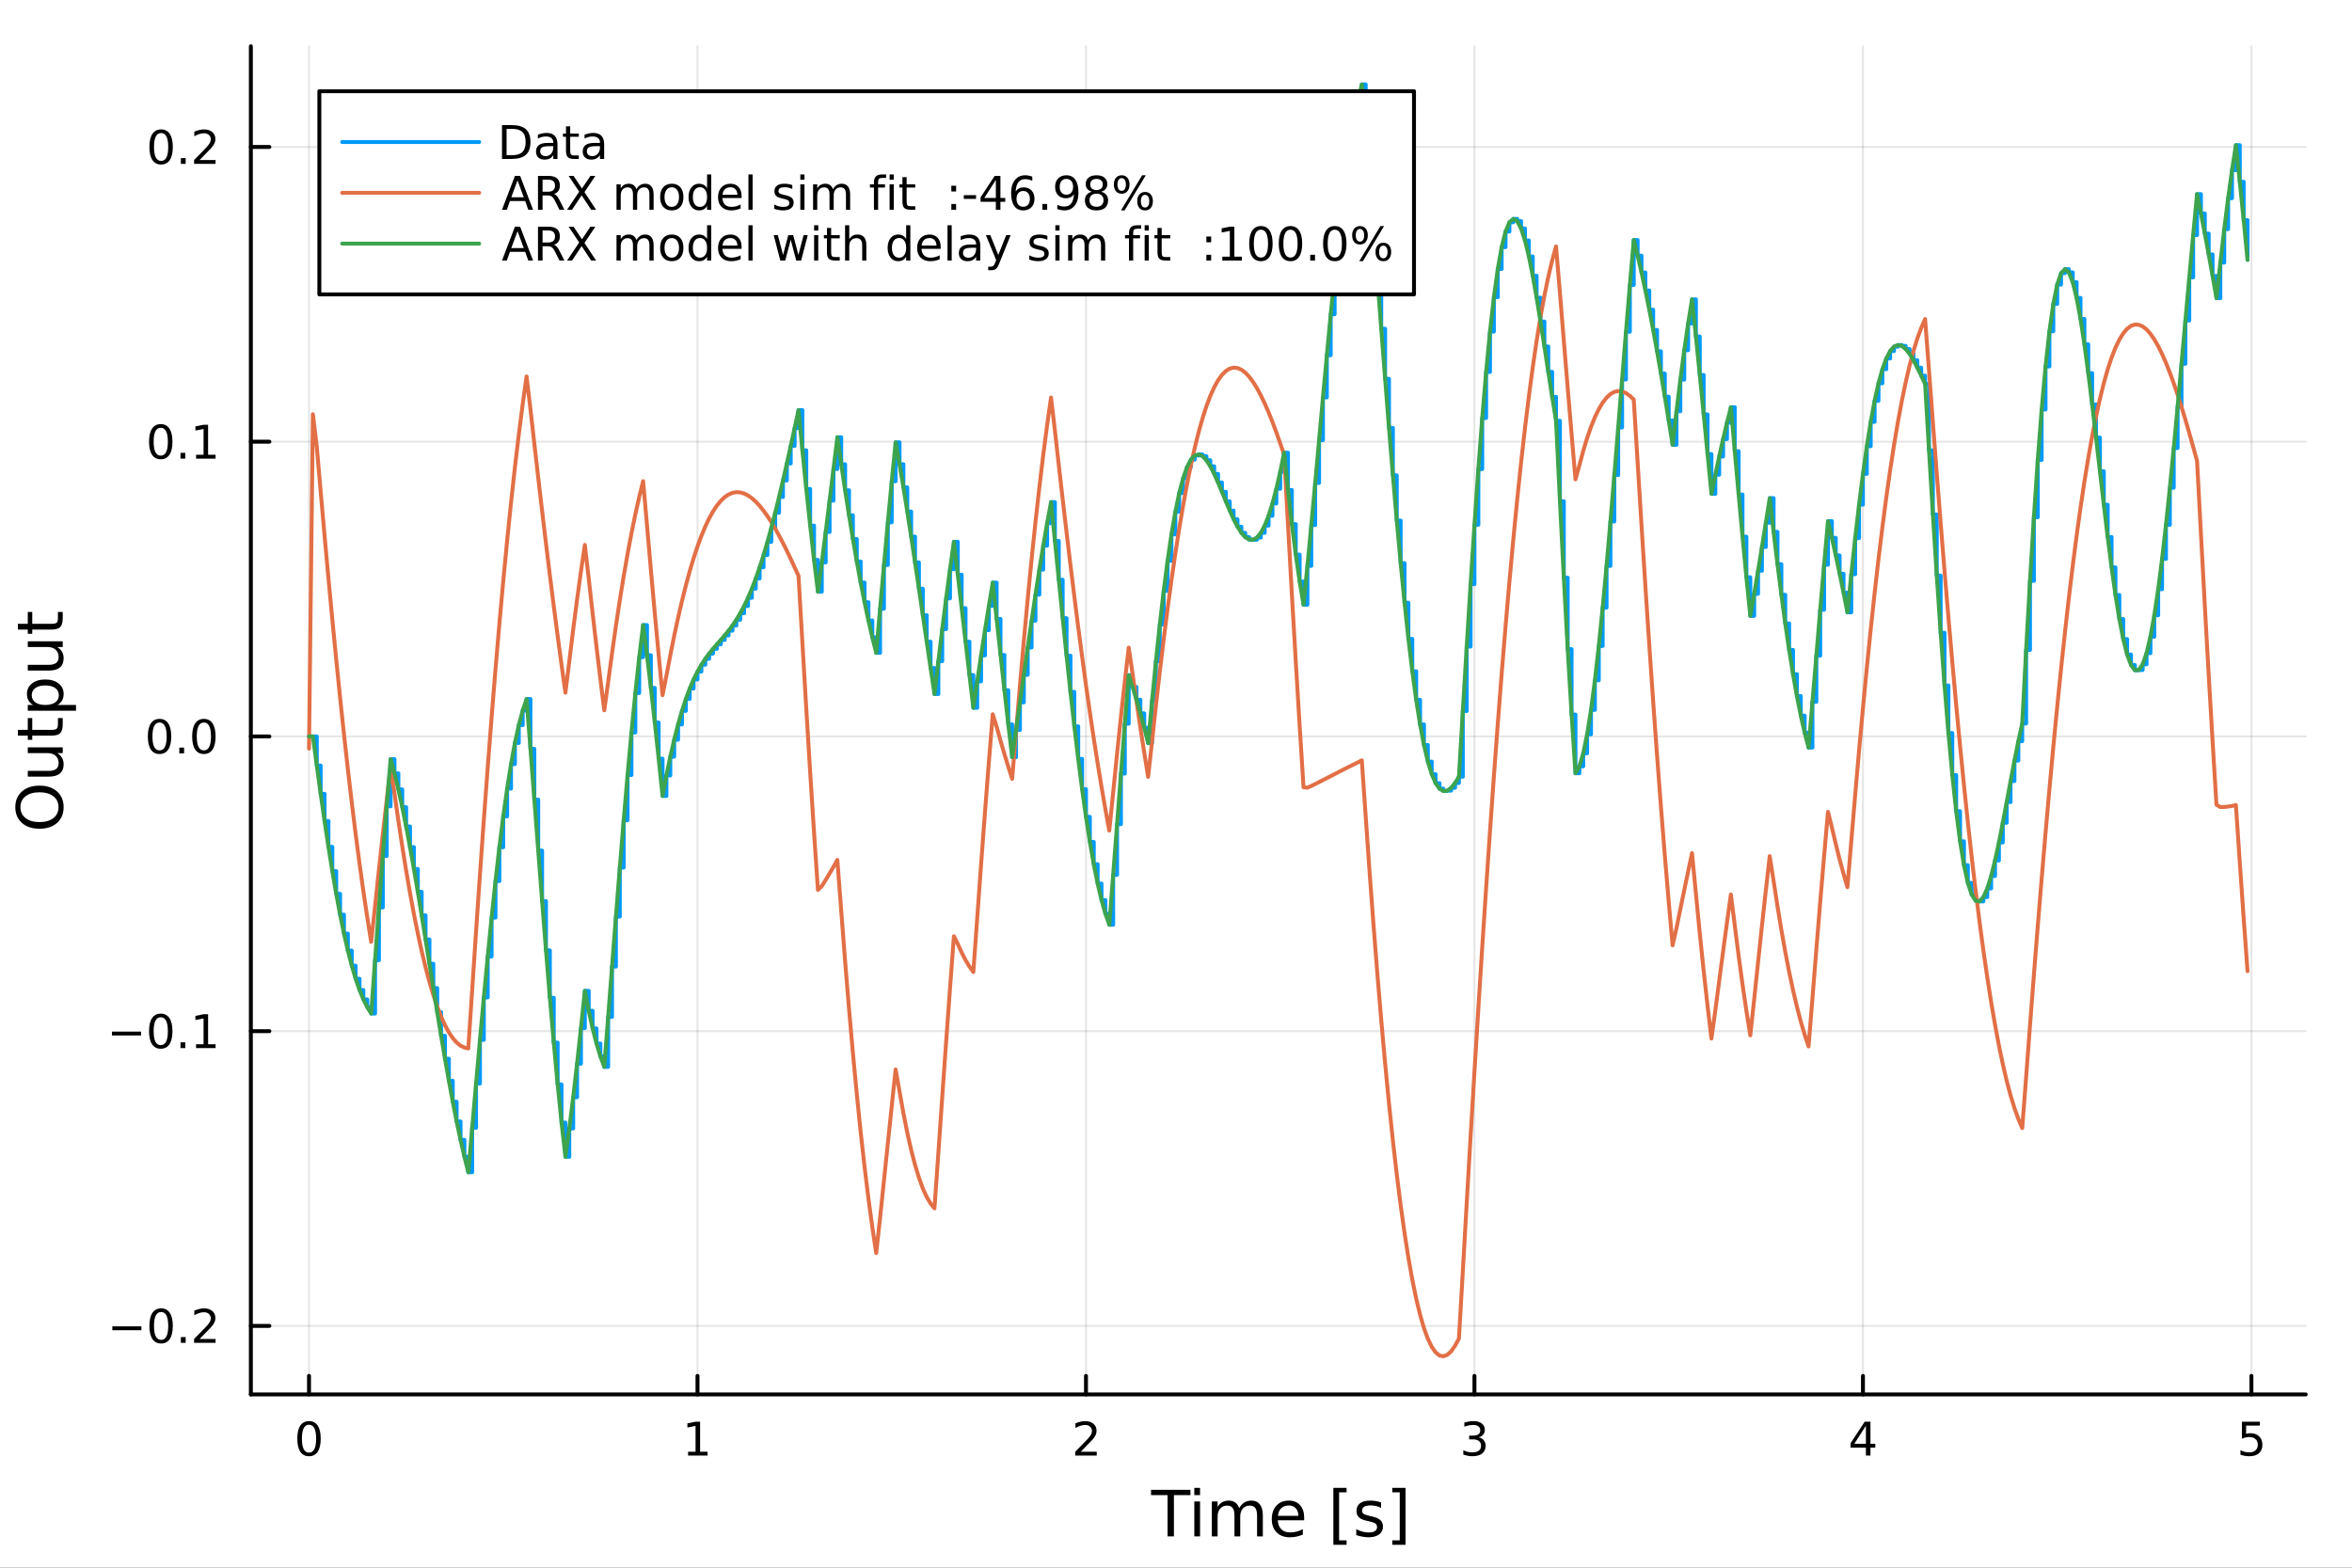 <?xml version="1.0" encoding="utf-8"?>
<svg xmlns="http://www.w3.org/2000/svg" xmlns:xlink="http://www.w3.org/1999/xlink" width="600" height="400" viewBox="0 0 2400 1600">
<rect x="0" y="0" width="2400" height="1600" fill="#333333" stroke="none"/>
<defs>
  <clipPath id="clip930">
    <rect x="0" y="0" width="2400" height="1600"/>
  </clipPath>
</defs>
<path clip-path="url(#clip930)" d="M0 1600 L2400 1600 L2400 0 L0 0  Z" fill="#ffffff" fill-rule="evenodd" fill-opacity="1"/>
<defs>
  <clipPath id="clip931">
    <rect x="480" y="0" width="1681" height="1600"/>
  </clipPath>
</defs>
<path clip-path="url(#clip930)" d="M255.977 1423.18 L2352.76 1423.18 L2352.76 47.244 L255.977 47.244  Z" fill="#ffffff" fill-rule="evenodd" fill-opacity="1"/>
<defs>
  <clipPath id="clip932">
    <rect x="255" y="47" width="2098" height="1377"/>
  </clipPath>
</defs>
<polyline clip-path="url(#clip932)" style="stroke:#000000; stroke-linecap:round; stroke-linejoin:round; stroke-width:2; stroke-opacity:0.1; fill:none" points="315.32,1423.18 315.32,47.244 "/>
<polyline clip-path="url(#clip932)" style="stroke:#000000; stroke-linecap:round; stroke-linejoin:round; stroke-width:2; stroke-opacity:0.1; fill:none" points="711.731,1423.18 711.731,47.244 "/>
<polyline clip-path="url(#clip932)" style="stroke:#000000; stroke-linecap:round; stroke-linejoin:round; stroke-width:2; stroke-opacity:0.1; fill:none" points="1108.14,1423.18 1108.14,47.244 "/>
<polyline clip-path="url(#clip932)" style="stroke:#000000; stroke-linecap:round; stroke-linejoin:round; stroke-width:2; stroke-opacity:0.1; fill:none" points="1504.55,1423.18 1504.55,47.244 "/>
<polyline clip-path="url(#clip932)" style="stroke:#000000; stroke-linecap:round; stroke-linejoin:round; stroke-width:2; stroke-opacity:0.1; fill:none" points="1900.97,1423.18 1900.97,47.244 "/>
<polyline clip-path="url(#clip932)" style="stroke:#000000; stroke-linecap:round; stroke-linejoin:round; stroke-width:2; stroke-opacity:0.1; fill:none" points="2297.38,1423.18 2297.38,47.244 "/>
<polyline clip-path="url(#clip932)" style="stroke:#000000; stroke-linecap:round; stroke-linejoin:round; stroke-width:2; stroke-opacity:0.1; fill:none" points="255.977,1353.24 2352.76,1353.24 "/>
<polyline clip-path="url(#clip932)" style="stroke:#000000; stroke-linecap:round; stroke-linejoin:round; stroke-width:2; stroke-opacity:0.1; fill:none" points="255.977,1052.42 2352.76,1052.42 "/>
<polyline clip-path="url(#clip932)" style="stroke:#000000; stroke-linecap:round; stroke-linejoin:round; stroke-width:2; stroke-opacity:0.1; fill:none" points="255.977,751.605 2352.76,751.605 "/>
<polyline clip-path="url(#clip932)" style="stroke:#000000; stroke-linecap:round; stroke-linejoin:round; stroke-width:2; stroke-opacity:0.1; fill:none" points="255.977,450.787 2352.76,450.787 "/>
<polyline clip-path="url(#clip932)" style="stroke:#000000; stroke-linecap:round; stroke-linejoin:round; stroke-width:2; stroke-opacity:0.1; fill:none" points="255.977,149.97 2352.76,149.97 "/>
<polyline clip-path="url(#clip930)" style="stroke:#000000; stroke-linecap:round; stroke-linejoin:round; stroke-width:4; stroke-opacity:1; fill:none" points="255.977,1423.18 2352.76,1423.18 "/>
<polyline clip-path="url(#clip930)" style="stroke:#000000; stroke-linecap:round; stroke-linejoin:round; stroke-width:4; stroke-opacity:1; fill:none" points="315.32,1423.18 315.32,1404.28 "/>
<polyline clip-path="url(#clip930)" style="stroke:#000000; stroke-linecap:round; stroke-linejoin:round; stroke-width:4; stroke-opacity:1; fill:none" points="711.731,1423.18 711.731,1404.28 "/>
<polyline clip-path="url(#clip930)" style="stroke:#000000; stroke-linecap:round; stroke-linejoin:round; stroke-width:4; stroke-opacity:1; fill:none" points="1108.14,1423.18 1108.14,1404.28 "/>
<polyline clip-path="url(#clip930)" style="stroke:#000000; stroke-linecap:round; stroke-linejoin:round; stroke-width:4; stroke-opacity:1; fill:none" points="1504.55,1423.18 1504.55,1404.28 "/>
<polyline clip-path="url(#clip930)" style="stroke:#000000; stroke-linecap:round; stroke-linejoin:round; stroke-width:4; stroke-opacity:1; fill:none" points="1900.97,1423.18 1900.97,1404.28 "/>
<polyline clip-path="url(#clip930)" style="stroke:#000000; stroke-linecap:round; stroke-linejoin:round; stroke-width:4; stroke-opacity:1; fill:none" points="2297.38,1423.18 2297.38,1404.28 "/>
<path clip-path="url(#clip930)" d="M315.32 1454.1 Q311.709 1454.1 309.88 1457.66 Q308.075 1461.2 308.075 1468.33 Q308.075 1475.44 309.88 1479.01 Q311.709 1482.55 315.32 1482.55 Q318.954 1482.55 320.76 1479.01 Q322.588 1475.44 322.588 1468.33 Q322.588 1461.2 320.76 1457.66 Q318.954 1454.1 315.32 1454.1 M315.32 1450.39 Q321.13 1450.39 324.186 1455 Q327.264 1459.58 327.264 1468.33 Q327.264 1477.06 324.186 1481.67 Q321.13 1486.25 315.32 1486.25 Q309.51 1486.25 306.431 1481.67 Q303.376 1477.06 303.376 1468.33 Q303.376 1459.58 306.431 1455 Q309.51 1450.39 315.32 1450.39 Z" fill="#000000" fill-rule="nonzero" fill-opacity="1" /><path clip-path="url(#clip930)" d="M702.113 1481.64 L709.752 1481.64 L709.752 1455.28 L701.442 1456.95 L701.442 1452.69 L709.706 1451.02 L714.382 1451.02 L714.382 1481.64 L722.021 1481.64 L722.021 1485.58 L702.113 1485.58 L702.113 1481.64 Z" fill="#000000" fill-rule="nonzero" fill-opacity="1" /><path clip-path="url(#clip930)" d="M1102.8 1481.64 L1119.12 1481.64 L1119.12 1485.58 L1097.17 1485.58 L1097.17 1481.64 Q1099.83 1478.89 1104.42 1474.26 Q1109.02 1469.61 1110.2 1468.27 Q1112.45 1465.74 1113.33 1464.01 Q1114.23 1462.25 1114.23 1460.56 Q1114.23 1457.8 1112.29 1456.07 Q1110.37 1454.33 1107.26 1454.33 Q1105.06 1454.33 1102.61 1455.09 Q1100.18 1455.86 1097.4 1457.41 L1097.4 1452.69 Q1100.23 1451.55 1102.68 1450.97 Q1105.13 1450.39 1107.17 1450.39 Q1112.54 1450.39 1115.74 1453.08 Q1118.93 1455.77 1118.93 1460.26 Q1118.93 1462.39 1118.12 1464.31 Q1117.33 1466.2 1115.23 1468.8 Q1114.65 1469.47 1111.55 1472.69 Q1108.44 1475.88 1102.8 1481.64 Z" fill="#000000" fill-rule="nonzero" fill-opacity="1" /><path clip-path="url(#clip930)" d="M1508.8 1466.95 Q1512.16 1467.66 1514.03 1469.93 Q1515.93 1472.2 1515.93 1475.53 Q1515.93 1480.65 1512.41 1483.45 Q1508.89 1486.25 1502.41 1486.25 Q1500.24 1486.25 1497.92 1485.81 Q1495.63 1485.39 1493.18 1484.54 L1493.18 1480.02 Q1495.12 1481.16 1497.44 1481.74 Q1499.75 1482.32 1502.27 1482.32 Q1506.67 1482.32 1508.96 1480.58 Q1511.28 1478.84 1511.28 1475.53 Q1511.28 1472.48 1509.13 1470.77 Q1507 1469.03 1503.18 1469.03 L1499.15 1469.03 L1499.15 1465.19 L1503.36 1465.19 Q1506.81 1465.19 1508.64 1463.82 Q1510.47 1462.43 1510.47 1459.84 Q1510.47 1457.18 1508.57 1455.77 Q1506.7 1454.33 1503.18 1454.33 Q1501.26 1454.33 1499.06 1454.75 Q1496.86 1455.16 1494.22 1456.04 L1494.22 1451.88 Q1496.88 1451.14 1499.2 1450.77 Q1501.53 1450.39 1503.59 1450.39 Q1508.92 1450.39 1512.02 1452.83 Q1515.12 1455.23 1515.12 1459.35 Q1515.12 1462.22 1513.48 1464.21 Q1511.83 1466.18 1508.8 1466.95 Z" fill="#000000" fill-rule="nonzero" fill-opacity="1" /><path clip-path="url(#clip930)" d="M1903.98 1455.09 L1892.17 1473.54 L1903.98 1473.54 L1903.98 1455.09 M1902.75 1451.02 L1908.63 1451.02 L1908.63 1473.54 L1913.56 1473.54 L1913.56 1477.43 L1908.63 1477.43 L1908.63 1485.58 L1903.98 1485.58 L1903.98 1477.43 L1888.37 1477.43 L1888.37 1472.92 L1902.75 1451.02 Z" fill="#000000" fill-rule="nonzero" fill-opacity="1" /><path clip-path="url(#clip930)" d="M2287.66 1451.02 L2306.01 1451.02 L2306.01 1454.96 L2291.94 1454.96 L2291.94 1463.43 Q2292.96 1463.08 2293.97 1462.92 Q2294.99 1462.73 2296.01 1462.73 Q2301.8 1462.73 2305.18 1465.9 Q2308.56 1469.08 2308.56 1474.49 Q2308.56 1480.07 2305.09 1483.17 Q2301.61 1486.25 2295.29 1486.25 Q2293.12 1486.25 2290.85 1485.88 Q2288.6 1485.51 2286.2 1484.77 L2286.2 1480.07 Q2288.28 1481.2 2290.5 1481.76 Q2292.72 1482.32 2295.2 1482.32 Q2299.21 1482.32 2301.54 1480.21 Q2303.88 1478.1 2303.88 1474.49 Q2303.88 1470.88 2301.54 1468.77 Q2299.21 1466.67 2295.2 1466.67 Q2293.33 1466.67 2291.45 1467.08 Q2289.6 1467.5 2287.66 1468.38 L2287.66 1451.02 Z" fill="#000000" fill-rule="nonzero" fill-opacity="1" /><path clip-path="url(#clip930)" d="M1174.54 1520.52 L1214.74 1520.52 L1214.74 1525.93 L1197.87 1525.93 L1197.87 1568.04 L1191.41 1568.04 L1191.41 1525.93 L1174.54 1525.93 L1174.54 1520.52 Z" fill="#000000" fill-rule="nonzero" fill-opacity="1" /><path clip-path="url(#clip930)" d="M1218.68 1532.4 L1224.54 1532.4 L1224.54 1568.04 L1218.68 1568.04 L1218.68 1532.4 M1218.68 1518.52 L1224.54 1518.52 L1224.54 1525.93 L1218.68 1525.93 L1218.68 1518.52 Z" fill="#000000" fill-rule="nonzero" fill-opacity="1" /><path clip-path="url(#clip930)" d="M1264.55 1539.24 Q1266.75 1535.29 1269.8 1533.41 Q1272.86 1531.54 1276.99 1531.54 Q1282.56 1531.54 1285.59 1535.45 Q1288.61 1539.33 1288.61 1546.53 L1288.61 1568.04 L1282.72 1568.04 L1282.72 1546.72 Q1282.72 1541.59 1280.91 1539.11 Q1279.09 1536.63 1275.37 1536.63 Q1270.82 1536.63 1268.18 1539.65 Q1265.54 1542.68 1265.54 1547.9 L1265.54 1568.04 L1259.65 1568.04 L1259.65 1546.72 Q1259.65 1541.56 1257.83 1539.11 Q1256.02 1536.63 1252.23 1536.63 Q1247.74 1536.63 1245.1 1539.68 Q1242.46 1542.71 1242.46 1547.9 L1242.46 1568.04 L1236.57 1568.04 L1236.57 1532.4 L1242.46 1532.4 L1242.46 1537.93 Q1244.47 1534.66 1247.27 1533.1 Q1250.07 1531.54 1253.92 1531.54 Q1257.8 1531.54 1260.51 1533.51 Q1263.24 1535.48 1264.55 1539.24 Z" fill="#000000" fill-rule="nonzero" fill-opacity="1" /><path clip-path="url(#clip930)" d="M1330.78 1548.76 L1330.78 1551.62 L1303.86 1551.62 Q1304.24 1557.67 1307.49 1560.85 Q1310.76 1564 1316.59 1564 Q1319.96 1564 1323.11 1563.17 Q1326.3 1562.35 1329.42 1560.69 L1329.42 1566.23 Q1326.26 1567.57 1322.95 1568.27 Q1319.64 1568.97 1316.24 1568.97 Q1307.71 1568.97 1302.71 1564 Q1297.75 1559.04 1297.75 1550.57 Q1297.75 1541.82 1302.46 1536.69 Q1307.2 1531.54 1315.22 1531.54 Q1322.41 1531.54 1326.58 1536.18 Q1330.78 1540.8 1330.78 1548.76 M1324.93 1547.04 Q1324.86 1542.23 1322.22 1539.37 Q1319.61 1536.5 1315.28 1536.5 Q1310.38 1536.5 1307.42 1539.27 Q1304.49 1542.04 1304.05 1547.07 L1324.93 1547.04 Z" fill="#000000" fill-rule="nonzero" fill-opacity="1" /><path clip-path="url(#clip930)" d="M1360.58 1518.52 L1374.07 1518.52 L1374.07 1523.07 L1366.43 1523.07 L1366.43 1572.09 L1374.07 1572.09 L1374.07 1576.64 L1360.58 1576.64 L1360.58 1518.52 Z" fill="#000000" fill-rule="nonzero" fill-opacity="1" /><path clip-path="url(#clip930)" d="M1409.27 1533.45 L1409.27 1538.98 Q1406.79 1537.71 1404.12 1537.07 Q1401.44 1536.44 1398.58 1536.44 Q1394.22 1536.44 1392.02 1537.77 Q1389.86 1539.11 1389.86 1541.79 Q1389.86 1543.82 1391.42 1545 Q1392.98 1546.15 1397.69 1547.2 L1399.69 1547.64 Q1405.93 1548.98 1408.54 1551.43 Q1411.18 1553.85 1411.18 1558.21 Q1411.18 1563.17 1407.24 1566.07 Q1403.32 1568.97 1396.45 1568.97 Q1393.58 1568.97 1390.46 1568.39 Q1387.38 1567.85 1383.94 1566.74 L1383.94 1560.69 Q1387.18 1562.38 1390.34 1563.24 Q1393.49 1564.07 1396.57 1564.07 Q1400.71 1564.07 1402.94 1562.66 Q1405.17 1561.23 1405.17 1558.65 Q1405.17 1556.27 1403.54 1554.99 Q1401.95 1553.72 1396.51 1552.54 L1394.47 1552.07 Q1389.03 1550.92 1386.61 1548.56 Q1384.19 1546.18 1384.19 1542.04 Q1384.19 1537.01 1387.76 1534.27 Q1391.32 1531.54 1397.88 1531.54 Q1401.13 1531.54 1403.99 1532.01 Q1406.85 1532.49 1409.27 1533.45 Z" fill="#000000" fill-rule="nonzero" fill-opacity="1" /><path clip-path="url(#clip930)" d="M1434.2 1518.52 L1434.2 1576.64 L1420.7 1576.64 L1420.7 1572.09 L1428.31 1572.09 L1428.31 1523.07 L1420.7 1523.07 L1420.7 1518.52 L1434.2 1518.52 Z" fill="#000000" fill-rule="nonzero" fill-opacity="1" /><polyline clip-path="url(#clip930)" style="stroke:#000000; stroke-linecap:round; stroke-linejoin:round; stroke-width:4; stroke-opacity:1; fill:none" points="255.977,1423.18 255.977,47.244 "/>
<polyline clip-path="url(#clip930)" style="stroke:#000000; stroke-linecap:round; stroke-linejoin:round; stroke-width:4; stroke-opacity:1; fill:none" points="255.977,1353.24 274.875,1353.24 "/>
<polyline clip-path="url(#clip930)" style="stroke:#000000; stroke-linecap:round; stroke-linejoin:round; stroke-width:4; stroke-opacity:1; fill:none" points="255.977,1052.42 274.875,1052.42 "/>
<polyline clip-path="url(#clip930)" style="stroke:#000000; stroke-linecap:round; stroke-linejoin:round; stroke-width:4; stroke-opacity:1; fill:none" points="255.977,751.605 274.875,751.605 "/>
<polyline clip-path="url(#clip930)" style="stroke:#000000; stroke-linecap:round; stroke-linejoin:round; stroke-width:4; stroke-opacity:1; fill:none" points="255.977,450.787 274.875,450.787 "/>
<polyline clip-path="url(#clip930)" style="stroke:#000000; stroke-linecap:round; stroke-linejoin:round; stroke-width:4; stroke-opacity:1; fill:none" points="255.977,149.97 274.875,149.97 "/>
<path clip-path="url(#clip930)" d="M114.631 1353.69 L144.306 1353.69 L144.306 1357.63 L114.631 1357.63 L114.631 1353.69 Z" fill="#000000" fill-rule="nonzero" fill-opacity="1" /><path clip-path="url(#clip930)" d="M164.399 1339.04 Q160.788 1339.04 158.959 1342.6 Q157.153 1346.14 157.153 1353.27 Q157.153 1360.38 158.959 1363.94 Q160.788 1367.49 164.399 1367.49 Q168.033 1367.49 169.839 1363.94 Q171.667 1360.38 171.667 1353.27 Q171.667 1346.14 169.839 1342.6 Q168.033 1339.04 164.399 1339.04 M164.399 1335.33 Q170.209 1335.33 173.264 1339.94 Q176.343 1344.52 176.343 1353.27 Q176.343 1362 173.264 1366.61 Q170.209 1371.19 164.399 1371.19 Q158.589 1371.19 155.51 1366.61 Q152.454 1362 152.454 1353.27 Q152.454 1344.52 155.51 1339.94 Q158.589 1335.33 164.399 1335.33 Z" fill="#000000" fill-rule="nonzero" fill-opacity="1" /><path clip-path="url(#clip930)" d="M184.561 1364.64 L189.445 1364.64 L189.445 1370.52 L184.561 1370.52 L184.561 1364.64 Z" fill="#000000" fill-rule="nonzero" fill-opacity="1" /><path clip-path="url(#clip930)" d="M203.658 1366.58 L219.977 1366.58 L219.977 1370.52 L198.033 1370.52 L198.033 1366.58 Q200.695 1363.83 205.278 1359.2 Q209.885 1354.55 211.065 1353.2 Q213.311 1350.68 214.19 1348.95 Q215.093 1347.19 215.093 1345.5 Q215.093 1342.74 213.149 1341.01 Q211.227 1339.27 208.125 1339.27 Q205.926 1339.27 203.473 1340.03 Q201.042 1340.8 198.264 1342.35 L198.264 1337.63 Q201.088 1336.49 203.542 1335.91 Q205.996 1335.33 208.033 1335.33 Q213.403 1335.33 216.598 1338.02 Q219.792 1340.7 219.792 1345.2 Q219.792 1347.32 218.982 1349.25 Q218.195 1351.14 216.088 1353.74 Q215.51 1354.41 212.408 1357.63 Q209.306 1360.82 203.658 1366.58 Z" fill="#000000" fill-rule="nonzero" fill-opacity="1" /><path clip-path="url(#clip930)" d="M114.26 1052.87 L143.936 1052.87 L143.936 1056.81 L114.26 1056.81 L114.26 1052.87 Z" fill="#000000" fill-rule="nonzero" fill-opacity="1" /><path clip-path="url(#clip930)" d="M164.028 1038.22 Q160.417 1038.22 158.589 1041.79 Q156.783 1045.33 156.783 1052.46 Q156.783 1059.56 158.589 1063.13 Q160.417 1066.67 164.028 1066.67 Q167.663 1066.67 169.468 1063.13 Q171.297 1059.56 171.297 1052.46 Q171.297 1045.33 169.468 1041.79 Q167.663 1038.22 164.028 1038.22 M164.028 1034.52 Q169.839 1034.52 172.894 1039.12 Q175.973 1043.71 175.973 1052.46 Q175.973 1061.18 172.894 1065.79 Q169.839 1070.37 164.028 1070.37 Q158.218 1070.37 155.14 1065.79 Q152.084 1061.18 152.084 1052.46 Q152.084 1043.71 155.14 1039.12 Q158.218 1034.52 164.028 1034.52 Z" fill="#000000" fill-rule="nonzero" fill-opacity="1" /><path clip-path="url(#clip930)" d="M184.19 1063.82 L189.075 1063.82 L189.075 1069.7 L184.19 1069.7 L184.19 1063.82 Z" fill="#000000" fill-rule="nonzero" fill-opacity="1" /><path clip-path="url(#clip930)" d="M200.07 1065.77 L207.709 1065.77 L207.709 1039.4 L199.399 1041.07 L199.399 1036.81 L207.662 1035.14 L212.338 1035.14 L212.338 1065.77 L219.977 1065.77 L219.977 1069.7 L200.07 1069.7 L200.07 1065.77 Z" fill="#000000" fill-rule="nonzero" fill-opacity="1" /><path clip-path="url(#clip930)" d="M162.802 737.403 Q159.19 737.403 157.362 740.968 Q155.556 744.51 155.556 751.639 Q155.556 758.746 157.362 762.31 Q159.19 765.852 162.802 765.852 Q166.436 765.852 168.241 762.31 Q170.07 758.746 170.07 751.639 Q170.07 744.51 168.241 740.968 Q166.436 737.403 162.802 737.403 M162.802 733.7 Q168.612 733.7 171.667 738.306 Q174.746 742.889 174.746 751.639 Q174.746 760.366 171.667 764.973 Q168.612 769.556 162.802 769.556 Q156.991 769.556 153.913 764.973 Q150.857 760.366 150.857 751.639 Q150.857 742.889 153.913 738.306 Q156.991 733.7 162.802 733.7 Z" fill="#000000" fill-rule="nonzero" fill-opacity="1" /><path clip-path="url(#clip930)" d="M182.963 763.005 L187.848 763.005 L187.848 768.885 L182.963 768.885 L182.963 763.005 Z" fill="#000000" fill-rule="nonzero" fill-opacity="1" /><path clip-path="url(#clip930)" d="M208.033 737.403 Q204.422 737.403 202.593 740.968 Q200.787 744.51 200.787 751.639 Q200.787 758.746 202.593 762.31 Q204.422 765.852 208.033 765.852 Q211.667 765.852 213.473 762.31 Q215.301 758.746 215.301 751.639 Q215.301 744.51 213.473 740.968 Q211.667 737.403 208.033 737.403 M208.033 733.7 Q213.843 733.7 216.898 738.306 Q219.977 742.889 219.977 751.639 Q219.977 760.366 216.898 764.973 Q213.843 769.556 208.033 769.556 Q202.223 769.556 199.144 764.973 Q196.088 760.366 196.088 751.639 Q196.088 742.889 199.144 738.306 Q202.223 733.7 208.033 733.7 Z" fill="#000000" fill-rule="nonzero" fill-opacity="1" /><path clip-path="url(#clip930)" d="M164.028 436.586 Q160.417 436.586 158.589 440.151 Q156.783 443.692 156.783 450.822 Q156.783 457.928 158.589 461.493 Q160.417 465.035 164.028 465.035 Q167.663 465.035 169.468 461.493 Q171.297 457.928 171.297 450.822 Q171.297 443.692 169.468 440.151 Q167.663 436.586 164.028 436.586 M164.028 432.882 Q169.839 432.882 172.894 437.489 Q175.973 442.072 175.973 450.822 Q175.973 459.549 172.894 464.155 Q169.839 468.739 164.028 468.739 Q158.218 468.739 155.14 464.155 Q152.084 459.549 152.084 450.822 Q152.084 442.072 155.14 437.489 Q158.218 432.882 164.028 432.882 Z" fill="#000000" fill-rule="nonzero" fill-opacity="1" /><path clip-path="url(#clip930)" d="M184.19 462.188 L189.075 462.188 L189.075 468.067 L184.19 468.067 L184.19 462.188 Z" fill="#000000" fill-rule="nonzero" fill-opacity="1" /><path clip-path="url(#clip930)" d="M200.07 464.132 L207.709 464.132 L207.709 437.767 L199.399 439.433 L199.399 435.174 L207.662 433.507 L212.338 433.507 L212.338 464.132 L219.977 464.132 L219.977 468.067 L200.07 468.067 L200.07 464.132 Z" fill="#000000" fill-rule="nonzero" fill-opacity="1" /><path clip-path="url(#clip930)" d="M164.399 135.769 Q160.788 135.769 158.959 139.334 Q157.153 142.875 157.153 150.005 Q157.153 157.111 158.959 160.676 Q160.788 164.218 164.399 164.218 Q168.033 164.218 169.839 160.676 Q171.667 157.111 171.667 150.005 Q171.667 142.875 169.839 139.334 Q168.033 135.769 164.399 135.769 M164.399 132.065 Q170.209 132.065 173.264 136.672 Q176.343 141.255 176.343 150.005 Q176.343 158.732 173.264 163.338 Q170.209 167.921 164.399 167.921 Q158.589 167.921 155.51 163.338 Q152.454 158.732 152.454 150.005 Q152.454 141.255 155.51 136.672 Q158.589 132.065 164.399 132.065 Z" fill="#000000" fill-rule="nonzero" fill-opacity="1" /><path clip-path="url(#clip930)" d="M184.561 161.37 L189.445 161.37 L189.445 167.25 L184.561 167.25 L184.561 161.37 Z" fill="#000000" fill-rule="nonzero" fill-opacity="1" /><path clip-path="url(#clip930)" d="M203.658 163.315 L219.977 163.315 L219.977 167.25 L198.033 167.25 L198.033 163.315 Q200.695 160.56 205.278 155.931 Q209.885 151.278 211.065 149.935 Q213.311 147.412 214.19 145.676 Q215.093 143.917 215.093 142.227 Q215.093 139.472 213.149 137.736 Q211.227 136 208.125 136 Q205.926 136 203.473 136.764 Q201.042 137.528 198.264 139.079 L198.264 134.357 Q201.088 133.222 203.542 132.644 Q205.996 132.065 208.033 132.065 Q213.403 132.065 216.598 134.75 Q219.792 137.435 219.792 141.926 Q219.792 144.056 218.982 145.977 Q218.195 147.875 216.088 150.468 Q215.51 151.139 212.408 154.357 Q209.306 157.551 203.658 163.315 Z" fill="#000000" fill-rule="nonzero" fill-opacity="1" /><path clip-path="url(#clip930)" d="M20.845 823.791 Q20.845 830.793 26.064 834.931 Q31.284 839.037 40.292 839.037 Q49.267 839.037 54.487 834.931 Q59.707 830.793 59.707 823.791 Q59.707 816.788 54.487 812.714 Q49.267 808.609 40.292 808.609 Q31.284 808.609 26.064 812.714 Q20.845 816.788 20.845 823.791 M15.625 823.791 Q15.625 813.797 22.341 807.813 Q29.025 801.829 40.292 801.829 Q51.527 801.829 58.243 807.813 Q64.927 813.797 64.927 823.791 Q64.927 833.817 58.243 839.832 Q51.559 845.816 40.292 845.816 Q29.025 845.816 22.341 839.832 Q15.625 833.817 15.625 823.791 Z" fill="#000000" fill-rule="nonzero" fill-opacity="1" /><path clip-path="url(#clip930)" d="M49.936 792.631 L28.356 792.631 L28.356 786.774 L49.713 786.774 Q54.774 786.774 57.32 784.801 Q59.835 782.827 59.835 778.881 Q59.835 774.138 56.811 771.401 Q53.787 768.632 48.567 768.632 L28.356 768.632 L28.356 762.775 L64.004 762.775 L64.004 768.632 L58.53 768.632 Q61.776 770.764 63.368 773.597 Q64.927 776.398 64.927 780.122 Q64.927 786.265 61.108 789.448 Q57.288 792.631 49.936 792.631 M27.497 777.894 L27.497 777.894 Z" fill="#000000" fill-rule="nonzero" fill-opacity="1" /><path clip-path="url(#clip930)" d="M18.235 744.92 L28.356 744.92 L28.356 732.857 L32.908 732.857 L32.908 744.92 L52.259 744.92 Q56.62 744.92 57.861 743.742 Q59.103 742.533 59.103 738.872 L59.103 732.857 L64.004 732.857 L64.004 738.872 Q64.004 745.652 61.49 748.23 Q58.943 750.808 52.259 750.808 L32.908 750.808 L32.908 755.105 L28.356 755.105 L28.356 750.808 L18.235 750.808 L18.235 744.92 Z" fill="#000000" fill-rule="nonzero" fill-opacity="1" /><path clip-path="url(#clip930)" d="M58.657 719.489 L77.563 719.489 L77.563 725.377 L28.356 725.377 L28.356 719.489 L33.767 719.489 Q30.584 717.643 29.056 714.842 Q27.497 712.009 27.497 708.094 Q27.497 701.601 32.653 697.559 Q37.809 693.485 46.212 693.485 Q54.615 693.485 59.771 697.559 Q64.927 701.601 64.927 708.094 Q64.927 712.009 63.399 714.842 Q61.84 717.643 58.657 719.489 M46.212 699.564 Q39.751 699.564 36.09 702.238 Q32.398 704.879 32.398 709.526 Q32.398 714.173 36.09 716.847 Q39.751 719.489 46.212 719.489 Q52.673 719.489 56.365 716.847 Q60.026 714.173 60.026 709.526 Q60.026 704.879 56.365 702.238 Q52.673 699.564 46.212 699.564 Z" fill="#000000" fill-rule="nonzero" fill-opacity="1" /><path clip-path="url(#clip930)" d="M49.936 684.382 L28.356 684.382 L28.356 678.525 L49.713 678.525 Q54.774 678.525 57.32 676.552 Q59.835 674.579 59.835 670.632 Q59.835 665.889 56.811 663.152 Q53.787 660.383 48.567 660.383 L28.356 660.383 L28.356 654.527 L64.004 654.527 L64.004 660.383 L58.53 660.383 Q61.776 662.516 63.368 665.348 Q64.927 668.149 64.927 671.873 Q64.927 678.016 61.108 681.199 Q57.288 684.382 49.936 684.382 M27.497 669.645 L27.497 669.645 Z" fill="#000000" fill-rule="nonzero" fill-opacity="1" /><path clip-path="url(#clip930)" d="M18.235 636.671 L28.356 636.671 L28.356 624.608 L32.908 624.608 L32.908 636.671 L52.259 636.671 Q56.62 636.671 57.861 635.493 Q59.103 634.284 59.103 630.623 L59.103 624.608 L64.004 624.608 L64.004 630.623 Q64.004 637.403 61.49 639.981 Q58.943 642.559 52.259 642.559 L32.908 642.559 L32.908 646.856 L28.356 646.856 L28.356 642.559 L18.235 642.559 L18.235 636.671 Z" fill="#000000" fill-rule="nonzero" fill-opacity="1" /><polyline clip-path="url(#clip932)" style="stroke:#009af9; stroke-linecap:round; stroke-linejoin:round; stroke-width:4; stroke-opacity:1; fill:none" points="315.32,751.605 319.284,751.605 323.248,751.605 323.248,781.339 327.212,781.339 327.212,810.197 331.176,810.197 331.176,837.926 335.141,837.926 335.141,864.299 339.105,864.299 339.105,889.122 343.069,889.122 343.069,912.23 347.033,912.23 347.033,933.498 350.997,933.498 350.997,952.836 354.961,952.836 354.961,970.192 358.925,970.192 358.925,985.553 362.889,985.553 362.889,998.942 366.853,998.942 366.853,1010.42 370.818,1010.42 370.818,1020.07 374.782,1020.07 374.782,1028.03 378.746,1028.03 378.746,1034.43 382.71,1034.43 382.71,979.99 386.674,979.99 386.674,926.118 390.638,926.118 390.638,873.529 394.602,873.529 394.602,822.892 398.566,822.892 398.566,774.825 402.53,774.825 402.53,789.346 406.495,789.346 406.495,805.711 410.459,805.711 410.459,823.808 414.423,823.808 414.423,843.491 418.387,843.491 418.387,864.587 422.351,864.587 422.351,886.894 426.315,886.894 426.315,910.193 430.279,910.193 430.279,934.246 434.243,934.246 434.243,958.808 438.208,958.808 438.208,983.627 442.172,983.627 442.172,1008.45 446.136,1008.45 446.136,1033.03 450.1,1033.03 450.1,1057.14 454.064,1057.14 454.064,1080.54 458.028,1080.54 458.028,1103.03 461.992,1103.03 461.992,1124.44 465.956,1124.44 465.956,1144.59 469.92,1144.59 469.92,1163.36 473.885,1163.36 473.885,1180.65 477.849,1180.65 477.849,1196.38 481.813,1196.38 481.813,1151.04 485.777,1151.04 485.777,1105.84 489.741,1105.84 489.741,1061.31 493.705,1061.31 493.705,1017.94 497.669,1017.94 497.669,976.193 501.633,976.193 501.633,936.501 505.597,936.501 505.597,899.234 509.562,899.234 509.562,864.71 513.526,864.71 513.526,833.188 517.49,833.188 517.49,804.863 521.454,804.863 521.454,779.865 525.418,779.865 525.418,758.257 529.382,758.257 529.382,740.038 533.346,740.038 533.346,725.144 537.31,725.144 537.31,713.448 541.275,713.448 541.275,764.239 545.239,764.239 545.239,816.063 549.203,816.063 549.203,868.139 553.167,868.139 553.167,919.698 557.131,919.698 557.131,970.002 561.095,970.002 561.095,1018.36 565.059,1018.36 565.059,1064.13 569.023,1064.13 569.023,1106.75 572.987,1106.75 572.987,1145.71 576.952,1145.71 576.952,1180.62 580.916,1180.62 580.916,1151.68 584.88,1151.68 584.88,1119.88 588.844,1119.88 588.844,1085.6 592.808,1085.6 592.808,1049.26 596.772,1049.26 596.772,1011.3 600.736,1011.3 600.736,1031.65 604.7,1031.65 604.7,1049.58 608.664,1049.58 608.664,1065.07 612.629,1065.07 612.629,1078.14 616.593,1078.14 616.593,1088.85 620.557,1088.85 620.557,1037.84 624.521,1037.84 624.521,986.492 628.485,986.492 628.485,935.482 632.449,935.482 632.449,885.479 636.413,885.479 636.413,837.11 640.377,837.11 640.377,790.957 644.341,790.957 644.341,747.543 648.306,747.543 648.306,707.325 652.27,707.325 652.27,670.687 656.234,670.687 656.234,637.935 660.198,637.935 660.198,668.759 664.162,668.759 664.162,702.079 668.126,702.079 668.126,737.441 672.09,737.441 672.09,774.365 676.054,774.365 676.054,812.348 680.019,812.348 680.019,791.413 683.983,791.413 683.983,772.272 687.947,772.272 687.947,754.933 691.911,754.933 691.911,739.374 695.875,739.374 695.875,725.54 699.839,725.54 699.839,713.349 703.803,713.349 703.803,702.69 707.767,702.69 707.767,693.429 711.731,693.429 711.731,685.41 715.696,685.41 715.696,678.463 719.66,678.463 719.66,672.403 723.624,672.403 723.624,667.035 727.588,667.035 727.588,662.162 731.552,662.162 731.552,657.582 735.516,657.582 735.516,653.1 739.48,653.1 739.48,648.524 743.444,648.524 743.444,643.675 747.408,643.675 747.408,638.385 751.373,638.385 751.373,632.506 755.337,632.506 755.337,625.904 759.301,625.904 759.301,618.469 763.265,618.469 763.265,610.113 767.229,610.113 767.229,600.769 771.193,600.769 771.193,590.397 775.157,590.397 775.157,578.979 779.121,578.979 779.121,566.52 783.085,566.52 783.085,553.051 787.05,553.051 787.05,538.622 791.014,538.622 791.014,523.302 794.978,523.302 794.978,507.179 798.942,507.179 798.942,490.358 802.906,490.358 802.906,472.955 806.87,472.955 806.87,455.097 810.834,455.097 810.834,436.919 814.798,436.919 814.798,418.559 818.763,418.559 818.763,459.627 822.727,459.627 822.727,499.042 826.691,499.042 826.691,536.434 830.655,536.434 830.655,571.48 834.619,571.48 834.619,603.908 838.583,603.908 838.583,574.036 842.547,574.036 842.547,542.926 846.511,542.926 846.511,510.988 850.475,510.988 850.475,478.64 854.44,478.64 854.44,446.295 858.404,446.295 858.404,473.826 862.368,473.826 862.368,500.402 866.332,500.402 866.332,525.876 870.296,525.876 870.296,550.128 874.26,550.128 874.26,573.059 878.224,573.059 878.224,594.598 882.188,594.598 882.188,614.698 886.152,614.698 886.152,633.34 890.117,633.34 890.117,650.53 894.081,650.53 894.081,666.298 898.045,666.298 898.045,621.233 902.009,621.233 902.009,576.631 905.973,576.631 905.973,533.095 909.937,533.095 909.937,491.193 913.901,491.193 913.901,451.446 917.865,451.446 917.865,473.786 921.829,473.786 921.829,497.398 925.794,497.398 925.794,522.109 929.758,522.109 929.758,547.726 933.722,547.726 933.722,574.042 937.686,574.042 937.686,600.839 941.65,600.839 941.65,627.891 945.614,627.891 945.614,654.972 949.578,654.972 949.578,681.86 953.542,681.86 953.542,708.338 957.507,708.338 957.507,674.733 961.471,674.733 961.471,642.077 965.435,642.077 965.435,610.705 969.399,610.705 969.399,580.919 973.363,580.919 973.363,552.985 977.327,552.985 977.327,586.596 981.291,586.596 981.291,620.71 985.255,620.71 985.255,654.955 989.219,654.955 989.219,688.96 993.184,688.96 993.184,722.37 997.148,722.37 997.148,695.38 1001.11,695.38 1001.11,668.898 1005.08,668.898 1005.08,643.149 1009.04,643.149 1009.04,618.34 1013,618.34 1013,594.656 1016.97,594.656 1016.97,631.727 1020.93,631.727 1020.93,668.465 1024.9,668.465 1024.9,704.467 1028.86,704.467 1028.86,739.355 1032.82,739.355 1032.82,772.779 1036.79,772.779 1036.79,744.959 1040.75,744.959 1040.75,716.841 1044.72,716.841 1044.72,688.706 1048.68,688.706 1048.68,660.829 1052.65,660.829 1052.65,633.474 1056.61,633.474 1056.61,606.889 1060.57,606.889 1060.57,581.305 1064.54,581.305 1064.54,556.927 1068.5,556.927 1068.5,533.933 1072.47,533.933 1072.47,512.472 1076.43,512.472 1076.43,552.128 1080.39,552.128 1080.39,591.765 1084.36,591.765 1084.36,630.926 1088.32,630.926 1088.32,669.172 1092.29,669.172 1092.29,706.095 1096.25,706.095 1096.25,741.32 1100.21,741.32 1100.21,774.513 1104.18,774.513 1104.18,805.388 1108.14,805.388 1108.14,833.709 1112.11,833.709 1112.11,859.295 1116.07,859.295 1116.07,882.02 1120.04,882.02 1120.04,901.817 1124,901.817 1124,918.673 1127.96,918.673 1127.96,932.633 1131.93,932.633 1131.93,943.793 1135.89,943.793 1135.89,892.83 1139.86,892.83 1139.86,841.157 1143.82,841.157 1143.82,789.509 1147.78,789.509 1147.78,738.607 1151.75,738.607 1151.75,689.133 1155.71,689.133 1155.71,701.198 1159.68,701.198 1159.68,714.163 1163.64,714.163 1163.64,728.039 1167.6,728.039 1167.6,742.814 1171.57,742.814 1171.57,758.459 1175.53,758.459 1175.53,715.453 1179.5,715.453 1179.5,674.95 1183.46,674.95 1183.46,637.372 1187.43,637.372 1187.43,603.076 1191.39,603.076 1191.39,572.346 1195.35,572.346 1195.35,545.39 1199.32,545.39 1199.32,522.338 1203.28,522.338 1203.28,503.245 1207.25,503.245 1207.25,488.086 1211.21,488.086 1211.21,476.764 1215.17,476.764 1215.17,469.112 1219.14,469.112 1219.14,464.898 1223.1,464.898 1223.1,463.832 1227.07,463.832 1227.07,465.574 1231.03,465.574 1231.03,469.741 1234.99,469.741 1234.99,475.917 1238.96,475.917 1238.96,483.659 1242.92,483.659 1242.92,492.512 1246.89,492.512 1246.89,502.013 1250.85,502.013 1250.85,511.704 1254.82,511.704 1254.82,521.138 1258.78,521.138 1258.78,529.89 1262.74,529.89 1262.74,537.562 1266.71,537.562 1266.71,543.792 1270.67,543.792 1270.67,548.26 1274.64,548.26 1274.64,550.693 1278.6,550.693 1278.6,550.866 1282.56,550.866 1282.56,548.61 1286.53,548.61 1286.53,543.811 1290.49,543.811 1290.49,536.408 1294.46,536.408 1294.46,526.399 1298.42,526.399 1298.42,513.833 1302.38,513.833 1302.38,498.81 1306.35,498.81 1306.35,481.48 1310.31,481.48 1310.31,462.034 1314.28,462.034 1314.28,500.169 1318.24,500.169 1318.24,534.928 1322.21,534.928 1322.21,566.092 1326.17,566.092 1326.17,593.519 1330.13,593.519 1330.13,617.136 1334.1,617.136 1334.1,577.48 1338.06,577.48 1338.06,535.844 1342.03,535.844 1342.03,492.878 1345.99,492.878 1345.99,449.238 1349.95,449.238 1349.95,405.579 1353.92,405.579 1353.92,362.537 1357.88,362.537 1357.88,320.722 1361.85,320.722 1361.85,280.702 1365.81,280.702 1365.81,242.996 1369.77,242.996 1369.77,208.062 1373.74,208.062 1373.74,176.296 1377.7,176.296 1377.7,148.018 1381.67,148.018 1381.67,123.476 1385.63,123.476 1385.63,102.836 1389.6,102.836 1389.6,86.186 1393.56,86.186 1393.56,133.002 1397.52,133.002 1397.52,181.997 1401.49,181.997 1401.49,232.522 1405.45,232.522 1405.45,283.914 1409.42,283.914 1409.42,335.51 1413.38,335.51 1413.38,386.657 1417.34,386.657 1417.34,436.728 1421.31,436.728 1421.31,485.13 1425.27,485.13 1425.27,531.32 1429.24,531.32 1429.24,574.808 1433.2,574.808 1433.2,615.169 1437.16,615.169 1437.16,652.05 1441.13,652.05 1441.13,685.171 1445.09,685.171 1445.09,714.333 1449.06,714.333 1449.06,739.416 1453.02,739.416 1453.02,760.38 1456.98,760.38 1456.98,777.266 1460.95,777.266 1460.95,790.189 1464.91,790.189 1464.91,799.336 1468.88,799.336 1468.88,804.959 1472.84,804.959 1472.84,807.369 1476.81,807.369 1476.81,806.928 1480.77,806.928 1480.77,804.04 1484.73,804.04 1484.73,799.142 1488.7,799.142 1488.7,792.694 1492.66,792.694 1492.66,725.704 1496.63,725.704 1496.63,659.87 1500.59,659.87 1500.59,596.171 1504.55,596.171 1504.55,535.519 1508.52,535.519 1508.52,478.741 1512.48,478.741 1512.48,426.567 1516.45,426.567 1516.45,379.617 1520.41,379.617 1520.41,338.394 1524.37,338.394 1524.37,303.272 1528.34,303.272 1528.34,274.502 1532.3,274.502 1532.3,252.201 1536.27,252.201 1536.27,236.361 1540.23,236.361 1540.23,226.847 1544.2,226.847 1544.2,223.409 1548.16,223.409 1548.16,225.684 1552.12,225.684 1552.12,233.212 1556.09,233.212 1556.09,245.445 1560.05,245.445 1560.05,261.763 1564.02,261.763 1564.02,281.483 1567.98,281.483 1567.98,303.88 1571.94,303.88 1571.94,328.199 1575.91,328.199 1575.91,353.674 1579.87,353.674 1579.87,379.538 1583.84,379.538 1583.84,405.043 1587.8,405.043 1587.8,429.473 1591.76,429.473 1591.76,511.624 1595.73,511.624 1595.73,589.66 1599.69,589.66 1599.69,662.525 1603.66,662.525 1603.66,729.295 1607.62,729.295 1607.62,789.187 1611.59,789.187 1611.59,782.105 1615.55,782.105 1615.55,768.805 1619.51,768.805 1619.51,749.496 1623.48,749.496 1623.48,724.501 1627.44,724.501 1627.44,694.248 1631.41,694.248 1631.41,659.258 1635.37,659.258 1635.37,620.133 1639.33,620.133 1639.33,577.539 1643.3,577.539 1643.3,532.194 1647.26,532.194 1647.26,484.851 1651.23,484.851 1651.23,436.282 1655.19,436.282 1655.19,387.262 1659.15,387.262 1659.15,338.555 1663.12,338.555 1663.12,290.899 1667.08,290.899 1667.08,244.989 1671.05,244.989 1671.05,260.938 1675.01,260.938 1675.01,278.107 1678.98,278.107 1678.98,296.493 1682.94,296.493 1682.94,316.071 1686.9,316.071 1686.9,336.785 1690.87,336.785 1690.87,358.558 1694.83,358.558 1694.83,381.289 1698.8,381.289 1698.8,404.857 1702.76,404.857 1702.76,429.126 1706.72,429.126 1706.72,453.947 1710.69,453.947 1710.69,419.691 1714.65,419.691 1714.65,387.413 1718.62,387.413 1718.62,357.449 1722.58,357.449 1722.58,330.085 1726.54,330.085 1726.54,305.547 1730.51,305.547 1730.51,343.471 1734.47,343.471 1734.47,382.742 1738.44,382.742 1738.44,422.898 1742.4,422.898 1742.4,463.47 1746.37,463.47 1746.37,503.988 1750.33,503.988 1750.33,484.53 1754.29,484.53 1754.29,465.879 1758.26,465.879 1758.26,448.134 1762.22,448.134 1762.22,431.375 1766.19,431.375 1766.19,415.663 1770.15,415.663 1770.15,460.507 1774.11,460.507 1774.11,504.708 1778.08,504.708 1778.08,547.76 1782.04,547.76 1782.04,589.191 1786.01,589.191 1786.01,628.572 1789.97,628.572 1789.97,606.056 1793.93,606.056 1793.93,582.537 1797.9,582.537 1797.9,558.259 1801.86,558.259 1801.86,533.475 1805.83,533.475 1805.83,508.444 1809.79,508.444 1809.79,542.891 1813.76,542.891 1813.76,575.848 1817.72,575.848 1817.72,607.051 1821.68,607.051 1821.68,636.275 1825.65,636.275 1825.65,663.337 1829.61,663.337 1829.61,688.099 1833.58,688.099 1833.58,710.466 1837.54,710.466 1837.54,730.395 1841.5,730.395 1841.5,747.885 1845.47,747.885 1845.47,762.98 1849.43,762.98 1849.43,716.301 1853.4,716.301 1853.4,669.195 1857.36,669.195 1857.36,622.331 1861.32,622.331 1861.32,576.357 1865.29,576.357 1865.29,531.888 1869.25,531.888 1869.25,548.959 1873.22,548.959 1873.22,566.865 1877.18,566.865 1877.18,585.549 1881.15,585.549 1881.15,604.94 1885.11,604.94 1885.11,624.948 1889.07,624.948 1889.07,586.005 1893.04,586.005 1893.04,549.22 1897,549.22 1897,514.981 1900.97,514.981 1900.97,483.616 1904.93,483.616 1904.93,455.392 1908.89,455.392 1908.89,430.506 1912.86,430.506 1912.86,409.089 1916.82,409.089 1916.82,391.199 1920.79,391.199 1920.79,376.829 1924.75,376.829 1924.75,365.904 1928.71,365.904 1928.71,358.286 1932.68,358.286 1932.68,353.777 1936.64,353.777 1936.64,352.13 1940.61,352.13 1940.61,353.048 1944.57,353.048 1944.57,356.195 1948.54,356.195 1948.54,361.206 1952.5,361.206 1952.5,367.69 1956.46,367.69 1956.46,375.242 1960.43,375.242 1960.43,383.45 1964.39,383.45 1964.39,391.904 1968.36,391.904 1968.36,459.672 1972.32,459.672 1972.32,525.149 1976.28,525.149 1976.28,587.47 1980.25,587.47 1980.25,645.853 1984.21,645.853 1984.21,699.613 1988.18,699.613 1988.18,748.174 1992.14,748.174 1992.14,791.075 1996.1,791.075 1996.1,827.975 2000.07,827.975 2000.07,858.661 2004.03,858.661 2004.03,883.042 2008,883.042 2008,901.153 2011.96,901.153 2011.96,913.147 2015.93,913.147 2015.93,919.288 2019.89,919.288 2019.89,919.948 2023.85,919.948 2023.85,915.588 2027.82,915.588 2027.82,906.755 2031.78,906.755 2031.78,894.062 2035.75,894.062 2035.75,878.178 2039.71,878.178 2039.71,859.813 2043.67,859.813 2043.67,839.698 2047.64,839.698 2047.64,818.578 2051.6,818.578 2051.6,797.192 2055.57,797.192 2055.57,776.257 2059.53,776.257 2059.53,756.459 2063.49,756.459 2063.49,738.439 2067.46,738.439 2067.46,663.312 2071.42,663.312 2071.42,592.815 2075.39,592.815 2075.39,527.896 2079.35,527.896 2079.35,469.37 2083.32,469.37 2083.32,417.904 2087.28,417.904 2087.28,374.009 2091.24,374.009 2091.24,338.036 2095.21,338.036 2095.21,310.171 2099.17,310.171 2099.17,290.441 2103.14,290.441 2103.14,278.71 2107.1,278.71 2107.1,274.697 2111.06,274.697 2111.06,277.977 2115.03,277.977 2115.03,287.997 2118.99,287.997 2118.99,304.091 2122.96,304.091 2122.96,325.496 2126.92,325.496 2126.92,351.37 2130.88,351.37 2130.88,380.81 2134.85,380.81 2134.85,412.873 2138.81,412.873 2138.81,446.593 2142.78,446.593 2142.78,481.004 2146.74,481.004 2146.74,515.158 2150.7,515.158 2150.7,548.141 2154.67,548.141 2154.67,579.093 2158.63,579.093 2158.63,607.221 2162.6,607.221 2162.6,631.813 2166.56,631.813 2166.56,652.251 2170.53,652.251 2170.53,668.02 2174.49,668.02 2174.49,678.711 2178.45,678.711 2178.45,684.033 2182.42,684.033 2182.42,683.81 2186.38,683.81 2186.38,677.983 2190.35,677.983 2190.35,666.607 2194.31,666.607 2194.31,649.846 2198.27,649.846 2198.27,627.968 2202.24,627.968 2202.24,601.337 2206.2,601.337 2206.2,570.4 2210.17,570.4 2210.17,535.679 2214.13,535.679 2214.13,497.756 2218.09,497.756 2218.09,457.262 2222.06,457.262 2222.06,414.862 2226.02,414.862 2226.02,371.239 2229.99,371.239 2229.99,327.085 2233.95,327.085 2233.95,283.082 2237.92,283.082 2237.92,239.89 2241.88,239.89 2241.88,198.138 2245.84,198.138 2245.84,217.877 2249.81,217.877 2249.81,238.414 2253.77,238.414 2253.77,259.708 2257.74,259.708 2257.74,281.698 2261.7,281.698 2261.7,304.308 2265.66,304.308 2265.66,267.982 2269.63,267.982 2269.63,233.838 2273.59,233.838 2273.59,202.272 2277.56,202.272 2277.56,173.62 2281.52,173.62 2281.52,148.154 2285.48,148.154 2285.48,185.543 2289.45,185.543 2289.45,224.7 2293.41,224.7 2293.41,265.179 "/>
<polyline clip-path="url(#clip932)" style="stroke:#e26f46; stroke-linecap:round; stroke-linejoin:round; stroke-width:4; stroke-opacity:1; fill:none" points="315.32,764.01 319.284,422.753 323.248,455.94 327.212,501.636 331.176,546.574 335.141,590.177 339.105,632.338 343.069,672.975 347.033,712.016 350.997,749.398 354.961,785.066 358.925,818.974 362.889,851.084 366.853,881.365 370.818,909.795 374.782,936.36 378.746,961.296 382.71,925 386.674,887.618 390.638,851.408 394.602,816.52 398.566,782.772 402.53,809.818 406.495,837.567 410.459,863.809 414.423,888.443 418.387,911.456 422.351,932.84 426.315,952.594 430.279,970.724 434.243,987.239 438.208,1002.15 442.172,1015.49 446.136,1027.27 450.1,1037.53 454.064,1046.3 458.028,1053.61 461.992,1059.5 465.956,1064.02 469.92,1067.22 473.885,1069.13 477.849,1070.07 481.813,1010.47 485.777,950.541 489.741,892.576 493.705,836.765 497.669,783.209 501.633,731.989 505.597,683.179 509.562,636.84 513.526,593.019 517.49,551.756 521.454,513.079 525.418,477.004 529.382,443.541 533.346,412.686 537.31,384.185 541.275,417.619 545.239,452.823 549.203,487.514 553.167,521.518 557.131,554.747 561.095,587.121 565.059,618.565 569.023,649.014 572.987,678.407 576.952,706.934 580.916,674.948 584.88,642.545 588.844,611.937 592.808,583.227 596.772,556.184 600.736,590.418 604.7,625.789 608.664,660.042 612.629,693.033 616.593,724.948 620.557,696.135 624.521,666.688 628.485,638.822 632.449,612.637 636.413,588.151 640.377,565.373 644.341,544.304 648.306,524.94 652.27,507.273 656.234,491.041 660.198,535.824 664.162,581.462 668.126,625.673 672.09,668.295 676.054,709.493 680.019,689.601 683.983,668.699 687.947,648.986 691.911,630.554 695.875,613.412 699.839,597.56 703.803,582.996 707.767,569.712 711.731,557.697 715.696,546.936 719.66,537.409 723.624,529.093 727.588,521.964 731.552,515.992 735.516,511.147 739.48,507.394 743.444,504.698 747.408,503.02 751.373,502.321 755.337,502.559 759.301,503.691 763.265,505.673 767.229,508.461 771.193,512.008 775.157,516.269 779.121,521.196 783.085,526.742 787.05,532.862 791.014,539.507 794.978,546.631 798.942,554.189 802.906,562.135 806.87,570.424 810.834,579.011 814.798,587.609 818.763,655.776 822.727,723.334 826.691,787.994 830.655,849.586 834.619,908.279 838.583,904.41 842.547,898.07 846.511,891.476 850.475,884.737 854.44,877.639 858.404,929.814 862.368,981.15 866.332,1029.43 870.296,1074.53 874.26,1116.46 878.224,1155.2 882.188,1190.77 886.152,1223.18 890.117,1252.46 894.081,1278.9 898.045,1242.95 902.009,1204.8 905.973,1166.75 909.937,1129.03 913.901,1091.49 917.865,1113.85 921.829,1136.07 925.794,1156.01 929.758,1173.61 933.722,1188.92 937.686,1201.99 941.65,1212.87 945.614,1221.62 949.578,1228.32 953.542,1233.27 957.507,1176.95 961.471,1119.57 965.435,1063.45 969.399,1008.82 973.363,955.551 977.327,963.354 981.291,972.193 985.255,979.907 989.219,986.445 993.184,992.08 997.148,937.243 1001.11,882.107 1005.08,828.96 1009.04,777.971 1013,728.978 1016.97,741.648 1020.93,755.9 1024.9,769.532 1028.86,782.449 1032.82,794.881 1036.79,747.217 1040.75,699.589 1044.72,654.242 1048.68,611.308 1052.65,570.828 1056.61,532.833 1060.57,497.342 1064.54,464.365 1068.5,433.904 1072.47,405.705 1076.43,439.353 1080.39,474.687 1084.36,509.427 1088.32,543.402 1092.29,576.527 1096.25,608.727 1100.21,639.931 1104.18,670.075 1108.14,699.105 1112.11,726.969 1116.07,753.623 1120.04,779.031 1124,803.159 1127.96,825.982 1131.93,847.725 1135.89,808.772 1139.86,769.253 1143.82,731.411 1147.78,695.378 1151.75,660.955 1155.71,687.777 1159.68,715.732 1163.64,742.592 1167.6,768.236 1171.57,792.873 1175.53,756.874 1179.5,720.355 1183.46,685.548 1187.43,652.572 1191.39,621.461 1195.35,592.24 1199.32,564.925 1203.28,539.524 1207.25,516.04 1211.21,494.466 1215.17,474.794 1219.14,457.004 1223.1,441.074 1227.07,426.975 1231.03,414.675 1234.99,404.134 1238.96,395.311 1242.92,388.159 1246.89,382.627 1250.85,378.663 1254.82,376.208 1258.78,375.205 1262.74,375.592 1266.71,377.304 1270.67,380.278 1274.64,384.444 1278.6,389.737 1282.56,396.087 1286.53,403.424 1290.49,411.68 1294.46,420.784 1298.42,430.668 1302.38,441.261 1306.35,452.495 1310.31,464.058 1314.28,535.484 1318.24,606.57 1322.21,675.003 1326.17,740.589 1330.13,803.472 1334.1,803.968 1338.06,802.145 1342.03,800.195 1345.99,798.207 1349.95,796.193 1353.92,794.16 1357.88,792.116 1361.85,790.069 1365.81,788.027 1369.77,785.995 1373.74,783.981 1377.7,781.99 1381.67,780.029 1385.63,778.103 1389.6,775.971 1393.56,833.24 1397.52,889.775 1401.49,943.331 1405.45,993.782 1409.42,1041.09 1413.38,1085.23 1417.34,1126.2 1421.31,1163.99 1425.27,1198.61 1429.24,1230.1 1433.2,1258.47 1437.16,1283.78 1441.13,1306.07 1445.09,1325.41 1449.06,1341.85 1453.02,1355.47 1456.98,1366.35 1460.95,1374.57 1464.91,1380.23 1468.88,1383.42 1472.84,1384.24 1476.81,1382.79 1480.77,1379.19 1484.73,1373.53 1488.7,1366.18 1492.66,1297.66 1496.63,1228.2 1500.59,1160.18 1504.55,1093.83 1508.52,1029.33 1512.48,966.81 1516.45,906.392 1520.41,848.195 1524.37,792.318 1528.34,738.852 1532.3,687.873 1536.27,639.444 1540.23,593.62 1544.2,550.441 1548.16,509.938 1552.12,472.13 1556.09,437.028 1560.05,404.631 1564.02,374.93 1567.98,347.906 1571.94,323.533 1575.91,301.776 1579.87,282.592 1583.84,265.933 1587.8,251.497 1591.76,298.824 1595.73,347.709 1599.69,395.829 1603.66,442.977 1607.62,489.278 1611.59,475.019 1615.55,460.238 1619.51,447.092 1623.48,435.629 1627.44,425.816 1631.41,417.613 1635.37,410.976 1639.33,405.858 1643.3,402.208 1647.26,399.973 1651.23,399.098 1655.19,399.523 1659.15,401.191 1663.12,404.038 1667.08,407.757 1671.05,471.886 1675.01,536.22 1678.98,598.448 1682.94,658.371 1686.9,715.884 1690.87,770.896 1694.83,823.33 1698.8,873.119 1702.76,920.212 1706.72,964.811 1710.69,947.285 1714.65,927.754 1718.62,908.456 1722.58,889.525 1726.54,870.765 1730.51,911.825 1734.47,952.606 1738.44,990.898 1742.4,1026.61 1746.37,1059.96 1750.33,1031.37 1754.29,1000.98 1758.26,971.053 1762.22,941.755 1766.19,912.914 1770.15,944.199 1774.11,975.532 1778.08,1004.72 1782.04,1031.68 1786.01,1056.67 1789.97,1020.1 1793.93,982.118 1797.9,945.014 1801.86,908.948 1805.83,873.756 1809.79,899.109 1813.76,924.932 1817.72,949.032 1821.68,971.327 1825.65,991.82 1829.61,1010.52 1833.58,1027.44 1837.54,1042.61 1841.5,1056.04 1845.47,1068.02 1849.43,1018.99 1853.4,969.11 1857.36,920.685 1861.32,873.891 1865.29,828.572 1869.25,844.408 1873.22,861.33 1877.18,877.148 1881.15,891.781 1885.11,905.474 1889.07,858.633 1893.04,811.407 1897,766.059 1900.97,722.736 1904.93,681.501 1908.89,642.402 1912.86,605.478 1916.82,570.76 1920.79,538.268 1924.75,508.015 1928.71,480.004 1932.68,454.232 1936.64,430.688 1940.61,409.352 1944.57,390.2 1948.54,373.199 1952.5,358.313 1956.46,345.497 1960.43,334.702 1964.39,325.631 1968.36,377.825 1972.32,431.087 1976.28,483.099 1980.25,533.665 1984.21,582.67 1988.18,630.016 1992.14,675.613 1996.1,719.383 2000.07,761.257 2004.03,801.174 2008,839.085 2011.96,874.949 2015.93,908.734 2019.89,940.416 2023.85,969.981 2027.82,997.421 2031.78,1022.74 2035.75,1045.94 2039.71,1067.03 2043.67,1086.05 2047.64,1103.02 2051.6,1117.96 2055.57,1130.93 2059.53,1141.96 2063.49,1151.35 2067.46,1099.54 2071.42,1046.75 2075.39,995.265 2079.35,945.293 2083.32,896.938 2087.28,850.295 2091.24,805.448 2095.21,762.471 2099.17,721.428 2103.14,682.376 2107.1,645.358 2111.06,610.413 2115.03,577.567 2118.99,546.84 2122.96,518.243 2126.92,491.779 2130.88,467.444 2134.85,445.226 2138.81,425.107 2142.78,407.063 2146.74,391.063 2150.7,377.07 2154.67,365.042 2158.63,354.934 2162.6,346.693 2166.56,340.265 2170.53,335.591 2174.49,332.607 2178.45,331.249 2182.42,331.448 2186.38,333.134 2190.35,336.234 2194.31,340.674 2198.27,346.379 2202.24,353.273 2206.2,361.277 2210.17,370.315 2214.13,380.31 2218.09,391.183 2222.06,402.858 2226.02,415.259 2229.99,428.31 2233.95,441.937 2237.92,456.067 2241.88,470.384 2245.84,544.418 2249.81,617.964 2253.77,688.707 2257.74,756.452 2261.7,821.344 2265.66,823.696 2269.63,823.578 2273.59,823.182 2277.56,822.6 2281.52,821.598 2285.48,879.788 2289.45,937.043 2293.41,991.124 "/>
<polyline clip-path="url(#clip932)" style="stroke:#3da44d; stroke-linecap:round; stroke-linejoin:round; stroke-width:4; stroke-opacity:1; fill:none" points="315.32,751.605 319.284,751.605 323.248,781.339 327.212,810.197 331.176,837.926 335.141,864.299 339.105,889.122 343.069,912.23 347.033,933.498 350.997,952.836 354.961,970.192 358.925,985.553 362.889,998.942 366.853,1010.42 370.818,1020.07 374.782,1028.03 378.746,1034.43 382.71,979.99 386.674,926.118 390.638,873.529 394.602,822.892 398.566,774.825 402.53,789.346 406.495,805.711 410.459,823.808 414.423,843.491 418.387,864.587 422.351,886.894 426.315,910.193 430.279,934.246 434.243,958.808 438.208,983.627 442.172,1008.45 446.136,1033.03 450.1,1057.14 454.064,1080.54 458.028,1103.03 461.992,1124.44 465.956,1144.59 469.92,1163.36 473.885,1180.65 477.849,1196.38 481.813,1151.04 485.777,1105.84 489.741,1061.31 493.705,1017.94 497.669,976.193 501.633,936.501 505.597,899.234 509.562,864.71 513.526,833.188 517.49,804.863 521.454,779.865 525.418,758.257 529.382,740.038 533.346,725.144 537.31,713.448 541.275,764.239 545.239,816.063 549.203,868.139 553.167,919.698 557.131,970.002 561.095,1018.36 565.059,1064.13 569.023,1106.75 572.987,1145.71 576.952,1180.62 580.916,1151.68 584.88,1119.88 588.844,1085.6 592.808,1049.26 596.772,1011.3 600.736,1031.65 604.7,1049.58 608.664,1065.07 612.629,1078.14 616.593,1088.85 620.557,1037.84 624.521,986.492 628.485,935.482 632.449,885.479 636.413,837.11 640.377,790.957 644.341,747.543 648.306,707.325 652.27,670.687 656.234,637.935 660.198,668.759 664.162,702.079 668.126,737.441 672.09,774.365 676.054,812.348 680.019,791.413 683.983,772.272 687.947,754.933 691.911,739.374 695.875,725.54 699.839,713.349 703.803,702.69 707.767,693.429 711.731,685.41 715.696,678.463 719.66,672.403 723.624,667.035 727.588,662.162 731.552,657.582 735.516,653.1 739.48,648.524 743.444,643.675 747.408,638.385 751.373,632.506 755.337,625.904 759.301,618.469 763.265,610.113 767.229,600.769 771.193,590.397 775.157,578.979 779.121,566.52 783.085,553.051 787.05,538.622 791.014,523.302 794.978,507.179 798.942,490.358 802.906,472.955 806.87,455.097 810.834,436.919 814.798,418.559 818.763,459.627 822.727,499.042 826.691,536.434 830.655,571.48 834.619,603.908 838.583,574.036 842.547,542.926 846.511,510.988 850.475,478.64 854.44,446.295 858.404,473.826 862.368,500.402 866.332,525.876 870.296,550.128 874.26,573.059 878.224,594.598 882.188,614.698 886.152,633.34 890.117,650.53 894.081,666.298 898.045,621.233 902.009,576.631 905.973,533.095 909.937,491.193 913.901,451.446 917.865,473.786 921.829,497.398 925.794,522.109 929.758,547.726 933.722,574.042 937.686,600.839 941.65,627.891 945.614,654.972 949.578,681.86 953.542,708.338 957.507,674.733 961.471,642.077 965.435,610.705 969.399,580.919 973.363,552.985 977.327,586.596 981.291,620.71 985.255,654.955 989.219,688.96 993.184,722.37 997.148,695.38 1001.11,668.898 1005.08,643.149 1009.04,618.34 1013,594.656 1016.97,631.727 1020.93,668.465 1024.9,704.467 1028.86,739.355 1032.82,772.779 1036.79,744.959 1040.75,716.841 1044.72,688.706 1048.68,660.829 1052.65,633.474 1056.61,606.889 1060.57,581.305 1064.54,556.927 1068.5,533.933 1072.47,512.472 1076.43,552.128 1080.39,591.765 1084.36,630.926 1088.32,669.172 1092.29,706.095 1096.25,741.32 1100.21,774.513 1104.18,805.388 1108.14,833.709 1112.11,859.295 1116.07,882.02 1120.04,901.817 1124,918.673 1127.96,932.633 1131.93,943.793 1135.89,892.83 1139.86,841.157 1143.82,789.509 1147.78,738.607 1151.75,689.133 1155.71,701.198 1159.68,714.163 1163.64,728.039 1167.6,742.814 1171.57,758.459 1175.53,715.453 1179.5,674.95 1183.46,637.372 1187.43,603.076 1191.39,572.346 1195.35,545.39 1199.32,522.338 1203.28,503.245 1207.25,488.086 1211.21,476.764 1215.17,469.112 1219.14,464.898 1223.1,463.832 1227.07,465.574 1231.03,469.741 1234.99,475.917 1238.96,483.659 1242.92,492.512 1246.89,502.013 1250.85,511.704 1254.82,521.138 1258.78,529.89 1262.74,537.562 1266.71,543.792 1270.67,548.26 1274.64,550.693 1278.6,550.866 1282.56,548.61 1286.53,543.811 1290.49,536.408 1294.46,526.399 1298.42,513.833 1302.38,498.81 1306.35,481.48 1310.31,462.034 1314.28,500.169 1318.24,534.928 1322.21,566.092 1326.17,593.519 1330.13,617.136 1334.1,577.48 1338.06,535.844 1342.03,492.878 1345.99,449.238 1349.95,405.579 1353.92,362.537 1357.88,320.722 1361.85,280.702 1365.81,242.996 1369.77,208.062 1373.74,176.296 1377.7,148.018 1381.67,123.476 1385.63,102.836 1389.6,86.186 1393.56,133.002 1397.52,181.997 1401.49,232.522 1405.45,283.914 1409.42,335.51 1413.38,386.657 1417.34,436.728 1421.31,485.13 1425.27,531.32 1429.24,574.808 1433.2,615.169 1437.16,652.05 1441.13,685.171 1445.09,714.333 1449.06,739.416 1453.02,760.38 1456.98,777.266 1460.95,790.189 1464.91,799.336 1468.88,804.959 1472.84,807.369 1476.81,806.928 1480.77,804.04 1484.73,799.142 1488.7,792.694 1492.66,725.704 1496.63,659.87 1500.59,596.171 1504.55,535.519 1508.52,478.741 1512.48,426.567 1516.45,379.617 1520.41,338.394 1524.37,303.272 1528.34,274.502 1532.3,252.201 1536.27,236.361 1540.23,226.847 1544.2,223.409 1548.16,225.684 1552.12,233.212 1556.09,245.445 1560.05,261.763 1564.02,281.483 1567.98,303.88 1571.94,328.199 1575.91,353.674 1579.87,379.538 1583.84,405.043 1587.8,429.473 1591.76,511.624 1595.73,589.66 1599.69,662.525 1603.66,729.295 1607.62,789.187 1611.59,782.105 1615.55,768.805 1619.51,749.496 1623.48,724.501 1627.44,694.248 1631.41,659.258 1635.37,620.133 1639.33,577.539 1643.3,532.194 1647.26,484.851 1651.23,436.282 1655.19,387.262 1659.15,338.555 1663.12,290.899 1667.08,244.989 1671.05,260.938 1675.01,278.107 1678.98,296.493 1682.94,316.071 1686.9,336.785 1690.87,358.558 1694.83,381.289 1698.8,404.857 1702.76,429.126 1706.72,453.947 1710.69,419.691 1714.65,387.413 1718.62,357.449 1722.58,330.085 1726.54,305.547 1730.51,343.471 1734.47,382.742 1738.44,422.898 1742.4,463.47 1746.37,503.988 1750.33,484.53 1754.29,465.879 1758.26,448.134 1762.22,431.375 1766.19,415.663 1770.15,460.507 1774.11,504.708 1778.08,547.76 1782.04,589.191 1786.01,628.572 1789.97,606.056 1793.93,582.537 1797.9,558.259 1801.86,533.475 1805.83,508.444 1809.79,542.891 1813.76,575.848 1817.72,607.051 1821.68,636.275 1825.65,663.337 1829.61,688.099 1833.58,710.466 1837.54,730.395 1841.5,747.885 1845.47,762.98 1849.43,716.301 1853.4,669.195 1857.36,622.331 1861.32,576.357 1865.29,531.888 1869.25,548.959 1873.22,566.865 1877.18,585.549 1881.15,604.94 1885.11,624.948 1889.07,586.005 1893.04,549.22 1897,514.981 1900.97,483.616 1904.93,455.392 1908.89,430.506 1912.86,409.089 1916.82,391.199 1920.79,376.829 1924.75,365.904 1928.71,358.286 1932.68,353.777 1936.64,352.13 1940.61,353.048 1944.57,356.195 1948.54,361.206 1952.5,367.69 1956.46,375.242 1960.43,383.45 1964.39,391.904 1968.36,459.672 1972.32,525.149 1976.28,587.47 1980.25,645.853 1984.21,699.613 1988.18,748.174 1992.14,791.075 1996.1,827.975 2000.07,858.661 2004.03,883.042 2008,901.153 2011.96,913.147 2015.93,919.288 2019.89,919.948 2023.85,915.588 2027.82,906.755 2031.78,894.062 2035.75,878.178 2039.71,859.813 2043.67,839.698 2047.64,818.578 2051.6,797.192 2055.57,776.257 2059.53,756.459 2063.49,738.439 2067.46,663.312 2071.42,592.815 2075.39,527.896 2079.35,469.37 2083.32,417.904 2087.28,374.009 2091.24,338.036 2095.21,310.171 2099.17,290.441 2103.14,278.71 2107.1,274.697 2111.06,277.977 2115.03,287.997 2118.99,304.091 2122.96,325.496 2126.92,351.37 2130.88,380.81 2134.85,412.873 2138.81,446.593 2142.78,481.004 2146.74,515.158 2150.7,548.141 2154.67,579.093 2158.63,607.221 2162.6,631.813 2166.56,652.251 2170.53,668.02 2174.49,678.711 2178.45,684.033 2182.42,683.81 2186.38,677.983 2190.35,666.607 2194.31,649.846 2198.27,627.968 2202.24,601.337 2206.2,570.4 2210.17,535.679 2214.13,497.756 2218.09,457.262 2222.06,414.862 2226.02,371.239 2229.99,327.085 2233.95,283.082 2237.92,239.89 2241.88,198.138 2245.84,217.877 2249.81,238.414 2253.77,259.708 2257.74,281.698 2261.7,304.308 2265.66,267.982 2269.63,233.838 2273.59,202.272 2277.56,173.62 2281.52,148.154 2285.48,185.543 2289.45,224.7 2293.41,265.179 "/>
<path clip-path="url(#clip930)" d="M325.87 300.469 L1442.86 300.469 L1442.86 93.109 L325.87 93.109  Z" fill="#ffffff" fill-rule="evenodd" fill-opacity="1"/>
<polyline clip-path="url(#clip930)" style="stroke:#000000; stroke-linecap:round; stroke-linejoin:round; stroke-width:4; stroke-opacity:1; fill:none" points="325.87,300.469 1442.86,300.469 1442.86,93.109 325.87,93.109 325.87,300.469 "/>
<polyline clip-path="url(#clip930)" style="stroke:#009af9; stroke-linecap:round; stroke-linejoin:round; stroke-width:4; stroke-opacity:1; fill:none" points="349.167,144.949 488.953,144.949 "/>
<path clip-path="url(#clip930)" d="M516.926 131.511 L516.926 158.386 L522.574 158.386 Q529.727 158.386 533.037 155.145 Q536.37 151.905 536.37 144.914 Q536.37 137.969 533.037 134.752 Q529.727 131.511 522.574 131.511 L516.926 131.511 M512.25 127.669 L521.857 127.669 Q531.903 127.669 536.602 131.858 Q541.301 136.025 541.301 144.914 Q541.301 153.849 536.579 158.039 Q531.857 162.229 521.857 162.229 L512.25 162.229 L512.25 127.669 Z" fill="#000000" fill-rule="nonzero" fill-opacity="1" /><path clip-path="url(#clip930)" d="M560.352 149.196 Q555.19 149.196 553.199 150.377 Q551.208 151.557 551.208 154.405 Q551.208 156.673 552.69 158.016 Q554.194 159.335 556.764 159.335 Q560.305 159.335 562.435 156.835 Q564.588 154.312 564.588 150.145 L564.588 149.196 L560.352 149.196 M568.847 147.437 L568.847 162.229 L564.588 162.229 L564.588 158.293 Q563.129 160.655 560.954 161.789 Q558.778 162.9 555.63 162.9 Q551.648 162.9 549.287 160.678 Q546.949 158.432 546.949 154.682 Q546.949 150.307 549.866 148.085 Q552.805 145.863 558.616 145.863 L564.588 145.863 L564.588 145.446 Q564.588 142.507 562.643 140.909 Q560.722 139.289 557.227 139.289 Q555.005 139.289 552.898 139.821 Q550.792 140.354 548.847 141.419 L548.847 137.483 Q551.185 136.581 553.384 136.141 Q555.583 135.678 557.667 135.678 Q563.292 135.678 566.069 138.594 Q568.847 141.511 568.847 147.437 Z" fill="#000000" fill-rule="nonzero" fill-opacity="1" /><path clip-path="url(#clip930)" d="M581.833 128.942 L581.833 136.303 L590.606 136.303 L590.606 139.613 L581.833 139.613 L581.833 153.687 Q581.833 156.858 582.69 157.761 Q583.569 158.664 586.231 158.664 L590.606 158.664 L590.606 162.229 L586.231 162.229 Q581.301 162.229 579.426 160.4 Q577.551 158.548 577.551 153.687 L577.551 139.613 L574.426 139.613 L574.426 136.303 L577.551 136.303 L577.551 128.942 L581.833 128.942 Z" fill="#000000" fill-rule="nonzero" fill-opacity="1" /><path clip-path="url(#clip930)" d="M607.99 149.196 Q602.828 149.196 600.838 150.377 Q598.847 151.557 598.847 154.405 Q598.847 156.673 600.328 158.016 Q601.833 159.335 604.402 159.335 Q607.944 159.335 610.074 156.835 Q612.226 154.312 612.226 150.145 L612.226 149.196 L607.99 149.196 M616.486 147.437 L616.486 162.229 L612.226 162.229 L612.226 158.293 Q610.768 160.655 608.592 161.789 Q606.416 162.9 603.268 162.9 Q599.287 162.9 596.926 160.678 Q594.588 158.432 594.588 154.682 Q594.588 150.307 597.504 148.085 Q600.444 145.863 606.254 145.863 L612.226 145.863 L612.226 145.446 Q612.226 142.507 610.282 140.909 Q608.361 139.289 604.865 139.289 Q602.643 139.289 600.537 139.821 Q598.43 140.354 596.486 141.419 L596.486 137.483 Q598.824 136.581 601.023 136.141 Q603.222 135.678 605.305 135.678 Q610.93 135.678 613.708 138.594 Q616.486 141.511 616.486 147.437 Z" fill="#000000" fill-rule="nonzero" fill-opacity="1" /><polyline clip-path="url(#clip930)" style="stroke:#e26f46; stroke-linecap:round; stroke-linejoin:round; stroke-width:4; stroke-opacity:1; fill:none" points="349.167,196.789 488.953,196.789 "/>
<path clip-path="url(#clip930)" d="M528.083 184.115 L521.741 201.314 L534.449 201.314 L528.083 184.115 M525.445 179.509 L530.745 179.509 L543.917 214.069 L539.056 214.069 L535.907 205.203 L520.329 205.203 L517.181 214.069 L512.25 214.069 L525.445 179.509 Z" fill="#000000" fill-rule="nonzero" fill-opacity="1" /><path clip-path="url(#clip930)" d="M565.352 197.865 Q566.856 198.374 568.268 200.041 Q569.704 201.708 571.139 204.624 L575.884 214.069 L570.861 214.069 L566.44 205.203 Q564.727 201.731 563.106 200.596 Q561.509 199.462 558.731 199.462 L553.639 199.462 L553.639 214.069 L548.963 214.069 L548.963 179.509 L559.518 179.509 Q565.444 179.509 568.361 181.985 Q571.278 184.462 571.278 189.462 Q571.278 192.726 569.75 194.879 Q568.245 197.032 565.352 197.865 M553.639 183.351 L553.639 195.62 L559.518 195.62 Q562.898 195.62 564.611 194.069 Q566.347 192.495 566.347 189.462 Q566.347 186.43 564.611 184.902 Q562.898 183.351 559.518 183.351 L553.639 183.351 Z" fill="#000000" fill-rule="nonzero" fill-opacity="1" /><path clip-path="url(#clip930)" d="M580.236 179.509 L585.259 179.509 L593.847 192.356 L602.481 179.509 L607.504 179.509 L596.393 196.106 L608.245 214.069 L603.222 214.069 L593.5 199.37 L583.708 214.069 L578.662 214.069 L591 195.62 L580.236 179.509 Z" fill="#000000" fill-rule="nonzero" fill-opacity="1" /><path clip-path="url(#clip930)" d="M649.448 193.12 Q651.046 190.249 653.268 188.884 Q655.49 187.518 658.499 187.518 Q662.55 187.518 664.749 190.365 Q666.948 193.189 666.948 198.421 L666.948 214.069 L662.666 214.069 L662.666 198.559 Q662.666 194.833 661.347 193.027 Q660.027 191.222 657.319 191.222 Q654.009 191.222 652.087 193.421 Q650.166 195.62 650.166 199.416 L650.166 214.069 L645.884 214.069 L645.884 198.559 Q645.884 194.809 644.564 193.027 Q643.245 191.222 640.49 191.222 Q637.226 191.222 635.305 193.444 Q633.384 195.643 633.384 199.416 L633.384 214.069 L629.101 214.069 L629.101 188.143 L633.384 188.143 L633.384 192.171 Q634.842 189.786 636.879 188.652 Q638.916 187.518 641.717 187.518 Q644.541 187.518 646.509 188.953 Q648.499 190.388 649.448 193.12 Z" fill="#000000" fill-rule="nonzero" fill-opacity="1" /><path clip-path="url(#clip930)" d="M685.49 191.129 Q682.064 191.129 680.073 193.814 Q678.083 196.476 678.083 201.129 Q678.083 205.782 680.05 208.467 Q682.041 211.129 685.49 211.129 Q688.893 211.129 690.883 208.444 Q692.874 205.758 692.874 201.129 Q692.874 196.522 690.883 193.837 Q688.893 191.129 685.49 191.129 M685.49 187.518 Q691.045 187.518 694.217 191.129 Q697.388 194.74 697.388 201.129 Q697.388 207.495 694.217 211.129 Q691.045 214.74 685.49 214.74 Q679.911 214.74 676.74 211.129 Q673.592 207.495 673.592 201.129 Q673.592 194.74 676.74 191.129 Q679.911 187.518 685.49 187.518 Z" fill="#000000" fill-rule="nonzero" fill-opacity="1" /><path clip-path="url(#clip930)" d="M721.508 192.078 L721.508 178.05 L725.768 178.05 L725.768 214.069 L721.508 214.069 L721.508 210.18 Q720.166 212.495 718.106 213.629 Q716.068 214.74 713.198 214.74 Q708.499 214.74 705.536 210.99 Q702.596 207.24 702.596 201.129 Q702.596 195.018 705.536 191.268 Q708.499 187.518 713.198 187.518 Q716.068 187.518 718.106 188.652 Q720.166 189.763 721.508 192.078 M706.994 201.129 Q706.994 205.828 708.916 208.513 Q710.86 211.175 714.24 211.175 Q717.619 211.175 719.564 208.513 Q721.508 205.828 721.508 201.129 Q721.508 196.43 719.564 193.768 Q717.619 191.083 714.24 191.083 Q710.86 191.083 708.916 193.768 Q706.994 196.43 706.994 201.129 Z" fill="#000000" fill-rule="nonzero" fill-opacity="1" /><path clip-path="url(#clip930)" d="M756.716 200.041 L756.716 202.124 L737.133 202.124 Q737.411 206.522 739.772 208.837 Q742.156 211.129 746.392 211.129 Q748.846 211.129 751.138 210.527 Q753.453 209.925 755.721 208.721 L755.721 212.749 Q753.429 213.721 751.022 214.231 Q748.615 214.74 746.138 214.74 Q739.934 214.74 736.3 211.129 Q732.689 207.518 732.689 201.36 Q732.689 194.995 736.115 191.268 Q739.564 187.518 745.397 187.518 Q750.628 187.518 753.661 190.897 Q756.716 194.254 756.716 200.041 M752.457 198.791 Q752.411 195.296 750.49 193.212 Q748.591 191.129 745.443 191.129 Q741.879 191.129 739.726 193.143 Q737.596 195.157 737.272 198.814 L752.457 198.791 Z" fill="#000000" fill-rule="nonzero" fill-opacity="1" /><path clip-path="url(#clip930)" d="M763.707 178.05 L767.966 178.05 L767.966 214.069 L763.707 214.069 L763.707 178.05 Z" fill="#000000" fill-rule="nonzero" fill-opacity="1" /><path clip-path="url(#clip930)" d="M808.475 188.907 L808.475 192.934 Q806.67 192.009 804.725 191.546 Q802.781 191.083 800.698 191.083 Q797.526 191.083 795.929 192.055 Q794.355 193.027 794.355 194.971 Q794.355 196.453 795.489 197.309 Q796.624 198.143 800.05 198.907 L801.508 199.231 Q806.045 200.203 807.943 201.985 Q809.864 203.745 809.864 206.916 Q809.864 210.527 806.994 212.633 Q804.147 214.74 799.147 214.74 Q797.063 214.74 794.795 214.323 Q792.55 213.93 790.05 213.12 L790.05 208.721 Q792.411 209.948 794.702 210.573 Q796.994 211.175 799.239 211.175 Q802.249 211.175 803.869 210.157 Q805.489 209.115 805.489 207.24 Q805.489 205.504 804.309 204.578 Q803.151 203.652 799.193 202.796 L797.712 202.448 Q793.753 201.615 791.994 199.902 Q790.235 198.166 790.235 195.157 Q790.235 191.499 792.827 189.509 Q795.42 187.518 800.188 187.518 Q802.55 187.518 804.633 187.865 Q806.716 188.212 808.475 188.907 Z" fill="#000000" fill-rule="nonzero" fill-opacity="1" /><path clip-path="url(#clip930)" d="M816.647 188.143 L820.906 188.143 L820.906 214.069 L816.647 214.069 L816.647 188.143 M816.647 178.05 L820.906 178.05 L820.906 183.444 L816.647 183.444 L816.647 178.05 Z" fill="#000000" fill-rule="nonzero" fill-opacity="1" /><path clip-path="url(#clip930)" d="M850.003 193.12 Q851.6 190.249 853.822 188.884 Q856.045 187.518 859.054 187.518 Q863.105 187.518 865.304 190.365 Q867.503 193.189 867.503 198.421 L867.503 214.069 L863.22 214.069 L863.22 198.559 Q863.22 194.833 861.901 193.027 Q860.582 191.222 857.873 191.222 Q854.563 191.222 852.642 193.421 Q850.721 195.62 850.721 199.416 L850.721 214.069 L846.438 214.069 L846.438 198.559 Q846.438 194.809 845.119 193.027 Q843.799 191.222 841.045 191.222 Q837.781 191.222 835.86 193.444 Q833.938 195.643 833.938 199.416 L833.938 214.069 L829.656 214.069 L829.656 188.143 L833.938 188.143 L833.938 192.171 Q835.397 189.786 837.434 188.652 Q839.471 187.518 842.272 187.518 Q845.096 187.518 847.063 188.953 Q849.054 190.388 850.003 193.12 Z" fill="#000000" fill-rule="nonzero" fill-opacity="1" /><path clip-path="url(#clip930)" d="M904.192 178.05 L904.192 181.592 L900.118 181.592 Q897.827 181.592 896.924 182.518 Q896.044 183.444 896.044 185.851 L896.044 188.143 L903.058 188.143 L903.058 191.453 L896.044 191.453 L896.044 214.069 L891.762 214.069 L891.762 191.453 L887.688 191.453 L887.688 188.143 L891.762 188.143 L891.762 186.337 Q891.762 182.009 893.776 180.041 Q895.79 178.05 900.165 178.05 L904.192 178.05 Z" fill="#000000" fill-rule="nonzero" fill-opacity="1" /><path clip-path="url(#clip930)" d="M907.757 188.143 L912.017 188.143 L912.017 214.069 L907.757 214.069 L907.757 188.143 M907.757 178.05 L912.017 178.05 L912.017 183.444 L907.757 183.444 L907.757 178.05 Z" fill="#000000" fill-rule="nonzero" fill-opacity="1" /><path clip-path="url(#clip930)" d="M925.141 180.782 L925.141 188.143 L933.915 188.143 L933.915 191.453 L925.141 191.453 L925.141 205.527 Q925.141 208.698 925.998 209.601 Q926.878 210.504 929.54 210.504 L933.915 210.504 L933.915 214.069 L929.54 214.069 Q924.609 214.069 922.734 212.24 Q920.859 210.388 920.859 205.527 L920.859 191.453 L917.734 191.453 L917.734 188.143 L920.859 188.143 L920.859 180.782 L925.141 180.782 Z" fill="#000000" fill-rule="nonzero" fill-opacity="1" /><path clip-path="url(#clip930)" d="M970.743 208.189 L975.627 208.189 L975.627 214.069 L970.743 214.069 L970.743 208.189 M970.743 189.555 L975.627 189.555 L975.627 195.434 L970.743 195.434 L970.743 189.555 Z" fill="#000000" fill-rule="nonzero" fill-opacity="1" /><path clip-path="url(#clip930)" d="M983.474 199.184 L995.951 199.184 L995.951 202.981 L983.474 202.981 L983.474 199.184 Z" fill="#000000" fill-rule="nonzero" fill-opacity="1" /><path clip-path="url(#clip930)" d="M1016.18 183.583 L1004.38 202.032 L1016.18 202.032 L1016.18 183.583 M1014.96 179.509 L1020.84 179.509 L1020.84 202.032 L1025.77 202.032 L1025.77 205.921 L1020.84 205.921 L1020.84 214.069 L1016.18 214.069 L1016.18 205.921 L1000.58 205.921 L1000.58 201.407 L1014.96 179.509 Z" fill="#000000" fill-rule="nonzero" fill-opacity="1" /><path clip-path="url(#clip930)" d="M1044.08 194.925 Q1040.93 194.925 1039.08 197.078 Q1037.25 199.231 1037.25 202.981 Q1037.25 206.708 1039.08 208.883 Q1040.93 211.036 1044.08 211.036 Q1047.22 211.036 1049.05 208.883 Q1050.9 206.708 1050.9 202.981 Q1050.9 199.231 1049.05 197.078 Q1047.22 194.925 1044.08 194.925 M1053.36 180.273 L1053.36 184.532 Q1051.6 183.698 1049.79 183.259 Q1048.01 182.819 1046.25 182.819 Q1041.62 182.819 1039.17 185.944 Q1036.74 189.069 1036.39 195.388 Q1037.76 193.374 1039.82 192.309 Q1041.88 191.222 1044.35 191.222 Q1049.56 191.222 1052.57 194.393 Q1055.6 197.541 1055.6 202.981 Q1055.6 208.305 1052.46 211.522 Q1049.31 214.74 1044.08 214.74 Q1038.08 214.74 1034.91 210.157 Q1031.74 205.55 1031.74 196.823 Q1031.74 188.629 1035.63 183.768 Q1039.52 178.884 1046.07 178.884 Q1047.83 178.884 1049.61 179.231 Q1051.41 179.578 1053.36 180.273 Z" fill="#000000" fill-rule="nonzero" fill-opacity="1" /><path clip-path="url(#clip930)" d="M1063.66 208.189 L1068.54 208.189 L1068.54 214.069 L1063.66 214.069 L1063.66 208.189 Z" fill="#000000" fill-rule="nonzero" fill-opacity="1" /><path clip-path="url(#clip930)" d="M1078.87 213.351 L1078.87 209.092 Q1080.63 209.925 1082.43 210.365 Q1084.24 210.805 1085.97 210.805 Q1090.6 210.805 1093.03 207.703 Q1095.49 204.578 1095.83 198.235 Q1094.49 200.226 1092.43 201.291 Q1090.37 202.356 1087.87 202.356 Q1082.69 202.356 1079.65 199.231 Q1076.65 196.083 1076.65 190.643 Q1076.65 185.319 1079.79 182.101 Q1082.94 178.884 1088.17 178.884 Q1094.17 178.884 1097.32 183.49 Q1100.49 188.073 1100.49 196.823 Q1100.49 204.995 1096.6 209.879 Q1092.73 214.74 1086.18 214.74 Q1084.42 214.74 1082.62 214.393 Q1080.81 214.045 1078.87 213.351 M1088.17 198.698 Q1091.32 198.698 1093.15 196.546 Q1095 194.393 1095 190.643 Q1095 186.916 1093.15 184.763 Q1091.32 182.587 1088.17 182.587 Q1085.02 182.587 1083.17 184.763 Q1081.34 186.916 1081.34 190.643 Q1081.34 194.393 1083.17 196.546 Q1085.02 198.698 1088.17 198.698 Z" fill="#000000" fill-rule="nonzero" fill-opacity="1" /><path clip-path="url(#clip930)" d="M1118.89 197.657 Q1115.56 197.657 1113.64 199.439 Q1111.74 201.221 1111.74 204.346 Q1111.74 207.471 1113.64 209.254 Q1115.56 211.036 1118.89 211.036 Q1122.22 211.036 1124.15 209.254 Q1126.07 207.448 1126.07 204.346 Q1126.07 201.221 1124.15 199.439 Q1122.25 197.657 1118.89 197.657 M1114.21 195.666 Q1111.21 194.925 1109.52 192.865 Q1107.85 190.805 1107.85 187.842 Q1107.85 183.698 1110.79 181.291 Q1113.75 178.884 1118.89 178.884 Q1124.05 178.884 1126.99 181.291 Q1129.93 183.698 1129.93 187.842 Q1129.93 190.805 1128.24 192.865 Q1126.58 194.925 1123.59 195.666 Q1126.97 196.453 1128.84 198.745 Q1130.74 201.036 1130.74 204.346 Q1130.74 209.37 1127.66 212.055 Q1124.61 214.74 1118.89 214.74 Q1113.17 214.74 1110.09 212.055 Q1107.04 209.37 1107.04 204.346 Q1107.04 201.036 1108.94 198.745 Q1110.83 196.453 1114.21 195.666 M1112.5 188.282 Q1112.5 190.967 1114.17 192.472 Q1115.86 193.976 1118.89 193.976 Q1121.9 193.976 1123.59 192.472 Q1125.3 190.967 1125.3 188.282 Q1125.3 185.597 1123.59 184.092 Q1121.9 182.587 1118.89 182.587 Q1115.86 182.587 1114.17 184.092 Q1112.5 185.597 1112.5 188.282 Z" fill="#000000" fill-rule="nonzero" fill-opacity="1" /><path clip-path="url(#clip930)" d="M1168.45 198.86 Q1166.44 198.86 1165.28 200.573 Q1164.14 202.286 1164.14 205.342 Q1164.14 208.351 1165.28 210.087 Q1166.44 211.8 1168.45 211.8 Q1170.42 211.8 1171.55 210.087 Q1172.71 208.351 1172.71 205.342 Q1172.71 202.309 1171.55 200.596 Q1170.42 198.86 1168.45 198.86 M1168.45 195.921 Q1172.11 195.921 1174.26 198.467 Q1176.41 201.013 1176.41 205.342 Q1176.41 209.67 1174.24 212.217 Q1172.08 214.74 1168.45 214.74 Q1164.75 214.74 1162.59 212.217 Q1160.44 209.67 1160.44 205.342 Q1160.44 200.99 1162.59 198.467 Q1164.77 195.921 1168.45 195.921 M1144.56 181.823 Q1142.57 181.823 1141.41 183.56 Q1140.28 185.272 1140.28 188.282 Q1140.28 191.337 1141.41 193.05 Q1142.55 194.763 1144.56 194.763 Q1146.58 194.763 1147.71 193.05 Q1148.87 191.337 1148.87 188.282 Q1148.87 185.296 1147.71 183.56 Q1146.55 181.823 1144.56 181.823 M1165.46 178.884 L1169.17 178.884 L1147.55 214.74 L1143.84 214.74 L1165.46 178.884 M1144.56 178.884 Q1148.22 178.884 1150.39 181.43 Q1152.57 183.953 1152.57 188.282 Q1152.57 192.657 1150.39 195.18 Q1148.24 197.703 1144.56 197.703 Q1140.88 197.703 1138.73 195.18 Q1136.6 192.634 1136.6 188.282 Q1136.6 183.976 1138.75 181.43 Q1140.9 178.884 1144.56 178.884 Z" fill="#000000" fill-rule="nonzero" fill-opacity="1" /><polyline clip-path="url(#clip930)" style="stroke:#3da44d; stroke-linecap:round; stroke-linejoin:round; stroke-width:4; stroke-opacity:1; fill:none" points="349.167,248.629 488.953,248.629 "/>
<path clip-path="url(#clip930)" d="M528.083 235.955 L521.741 253.154 L534.449 253.154 L528.083 235.955 M525.445 231.349 L530.745 231.349 L543.917 265.909 L539.056 265.909 L535.907 257.043 L520.329 257.043 L517.181 265.909 L512.25 265.909 L525.445 231.349 Z" fill="#000000" fill-rule="nonzero" fill-opacity="1" /><path clip-path="url(#clip930)" d="M565.352 249.705 Q566.856 250.214 568.268 251.881 Q569.704 253.548 571.139 256.464 L575.884 265.909 L570.861 265.909 L566.44 257.043 Q564.727 253.571 563.106 252.436 Q561.509 251.302 558.731 251.302 L553.639 251.302 L553.639 265.909 L548.963 265.909 L548.963 231.349 L559.518 231.349 Q565.444 231.349 568.361 233.825 Q571.278 236.302 571.278 241.302 Q571.278 244.566 569.75 246.719 Q568.245 248.872 565.352 249.705 M553.639 235.191 L553.639 247.46 L559.518 247.46 Q562.898 247.46 564.611 245.909 Q566.347 244.335 566.347 241.302 Q566.347 238.27 564.611 236.742 Q562.898 235.191 559.518 235.191 L553.639 235.191 Z" fill="#000000" fill-rule="nonzero" fill-opacity="1" /><path clip-path="url(#clip930)" d="M580.236 231.349 L585.259 231.349 L593.847 244.196 L602.481 231.349 L607.504 231.349 L596.393 247.946 L608.245 265.909 L603.222 265.909 L593.5 251.21 L583.708 265.909 L578.662 265.909 L591 247.46 L580.236 231.349 Z" fill="#000000" fill-rule="nonzero" fill-opacity="1" /><path clip-path="url(#clip930)" d="M649.448 244.96 Q651.046 242.089 653.268 240.724 Q655.49 239.358 658.499 239.358 Q662.55 239.358 664.749 242.205 Q666.948 245.029 666.948 250.261 L666.948 265.909 L662.666 265.909 L662.666 250.399 Q662.666 246.673 661.347 244.867 Q660.027 243.062 657.319 243.062 Q654.009 243.062 652.087 245.261 Q650.166 247.46 650.166 251.256 L650.166 265.909 L645.884 265.909 L645.884 250.399 Q645.884 246.649 644.564 244.867 Q643.245 243.062 640.49 243.062 Q637.226 243.062 635.305 245.284 Q633.384 247.483 633.384 251.256 L633.384 265.909 L629.101 265.909 L629.101 239.983 L633.384 239.983 L633.384 244.011 Q634.842 241.626 636.879 240.492 Q638.916 239.358 641.717 239.358 Q644.541 239.358 646.509 240.793 Q648.499 242.228 649.448 244.96 Z" fill="#000000" fill-rule="nonzero" fill-opacity="1" /><path clip-path="url(#clip930)" d="M685.49 242.969 Q682.064 242.969 680.073 245.654 Q678.083 248.316 678.083 252.969 Q678.083 257.622 680.05 260.307 Q682.041 262.969 685.49 262.969 Q688.893 262.969 690.883 260.284 Q692.874 257.598 692.874 252.969 Q692.874 248.362 690.883 245.677 Q688.893 242.969 685.49 242.969 M685.49 239.358 Q691.045 239.358 694.217 242.969 Q697.388 246.58 697.388 252.969 Q697.388 259.335 694.217 262.969 Q691.045 266.58 685.49 266.58 Q679.911 266.58 676.74 262.969 Q673.592 259.335 673.592 252.969 Q673.592 246.58 676.74 242.969 Q679.911 239.358 685.49 239.358 Z" fill="#000000" fill-rule="nonzero" fill-opacity="1" /><path clip-path="url(#clip930)" d="M721.508 243.918 L721.508 229.89 L725.768 229.89 L725.768 265.909 L721.508 265.909 L721.508 262.02 Q720.166 264.335 718.106 265.469 Q716.068 266.58 713.198 266.58 Q708.499 266.58 705.536 262.83 Q702.596 259.08 702.596 252.969 Q702.596 246.858 705.536 243.108 Q708.499 239.358 713.198 239.358 Q716.068 239.358 718.106 240.492 Q720.166 241.603 721.508 243.918 M706.994 252.969 Q706.994 257.668 708.916 260.353 Q710.86 263.015 714.24 263.015 Q717.619 263.015 719.564 260.353 Q721.508 257.668 721.508 252.969 Q721.508 248.27 719.564 245.608 Q717.619 242.923 714.24 242.923 Q710.86 242.923 708.916 245.608 Q706.994 248.27 706.994 252.969 Z" fill="#000000" fill-rule="nonzero" fill-opacity="1" /><path clip-path="url(#clip930)" d="M756.716 251.881 L756.716 253.964 L737.133 253.964 Q737.411 258.362 739.772 260.677 Q742.156 262.969 746.392 262.969 Q748.846 262.969 751.138 262.367 Q753.453 261.765 755.721 260.561 L755.721 264.589 Q753.429 265.561 751.022 266.071 Q748.615 266.58 746.138 266.58 Q739.934 266.58 736.3 262.969 Q732.689 259.358 732.689 253.2 Q732.689 246.835 736.115 243.108 Q739.564 239.358 745.397 239.358 Q750.628 239.358 753.661 242.737 Q756.716 246.094 756.716 251.881 M752.457 250.631 Q752.411 247.136 750.49 245.052 Q748.591 242.969 745.443 242.969 Q741.879 242.969 739.726 244.983 Q737.596 246.997 737.272 250.654 L752.457 250.631 Z" fill="#000000" fill-rule="nonzero" fill-opacity="1" /><path clip-path="url(#clip930)" d="M763.707 229.89 L767.966 229.89 L767.966 265.909 L763.707 265.909 L763.707 229.89 Z" fill="#000000" fill-rule="nonzero" fill-opacity="1" /><path clip-path="url(#clip930)" d="M789.471 239.983 L793.73 239.983 L799.054 260.214 L804.355 239.983 L809.378 239.983 L814.702 260.214 L820.003 239.983 L824.262 239.983 L817.48 265.909 L812.457 265.909 L806.878 244.659 L801.276 265.909 L796.253 265.909 L789.471 239.983 Z" fill="#000000" fill-rule="nonzero" fill-opacity="1" /><path clip-path="url(#clip930)" d="M830.721 239.983 L834.98 239.983 L834.98 265.909 L830.721 265.909 L830.721 239.983 M830.721 229.89 L834.98 229.89 L834.98 235.284 L830.721 235.284 L830.721 229.89 Z" fill="#000000" fill-rule="nonzero" fill-opacity="1" /><path clip-path="url(#clip930)" d="M848.105 232.622 L848.105 239.983 L856.878 239.983 L856.878 243.293 L848.105 243.293 L848.105 257.367 Q848.105 260.538 848.961 261.441 Q849.841 262.344 852.503 262.344 L856.878 262.344 L856.878 265.909 L852.503 265.909 Q847.572 265.909 845.697 264.08 Q843.822 262.228 843.822 257.367 L843.822 243.293 L840.697 243.293 L840.697 239.983 L843.822 239.983 L843.822 232.622 L848.105 232.622 Z" fill="#000000" fill-rule="nonzero" fill-opacity="1" /><path clip-path="url(#clip930)" d="M884.031 250.261 L884.031 265.909 L879.771 265.909 L879.771 250.399 Q879.771 246.719 878.336 244.89 Q876.901 243.062 874.031 243.062 Q870.582 243.062 868.591 245.261 Q866.6 247.46 866.6 251.256 L866.6 265.909 L862.318 265.909 L862.318 229.89 L866.6 229.89 L866.6 244.011 Q868.128 241.673 870.188 240.515 Q872.271 239.358 874.98 239.358 Q879.447 239.358 881.739 242.136 Q884.031 244.89 884.031 250.261 Z" fill="#000000" fill-rule="nonzero" fill-opacity="1" /><path clip-path="url(#clip930)" d="M924.655 243.918 L924.655 229.89 L928.915 229.89 L928.915 265.909 L924.655 265.909 L924.655 262.02 Q923.313 264.335 921.253 265.469 Q919.216 266.58 916.345 266.58 Q911.646 266.58 908.683 262.83 Q905.743 259.08 905.743 252.969 Q905.743 246.858 908.683 243.108 Q911.646 239.358 916.345 239.358 Q919.216 239.358 921.253 240.492 Q923.313 241.603 924.655 243.918 M910.142 252.969 Q910.142 257.668 912.063 260.353 Q914.007 263.015 917.387 263.015 Q920.766 263.015 922.711 260.353 Q924.655 257.668 924.655 252.969 Q924.655 248.27 922.711 245.608 Q920.766 242.923 917.387 242.923 Q914.007 242.923 912.063 245.608 Q910.142 248.27 910.142 252.969 Z" fill="#000000" fill-rule="nonzero" fill-opacity="1" /><path clip-path="url(#clip930)" d="M959.863 251.881 L959.863 253.964 L940.28 253.964 Q940.558 258.362 942.919 260.677 Q945.303 262.969 949.539 262.969 Q951.993 262.969 954.285 262.367 Q956.6 261.765 958.868 260.561 L958.868 264.589 Q956.576 265.561 954.169 266.071 Q951.762 266.58 949.285 266.58 Q943.081 266.58 939.447 262.969 Q935.836 259.358 935.836 253.2 Q935.836 246.835 939.262 243.108 Q942.711 239.358 948.544 239.358 Q953.776 239.358 956.808 242.737 Q959.863 246.094 959.863 251.881 M955.604 250.631 Q955.558 247.136 953.637 245.052 Q951.739 242.969 948.59 242.969 Q945.026 242.969 942.873 244.983 Q940.743 246.997 940.419 250.654 L955.604 250.631 Z" fill="#000000" fill-rule="nonzero" fill-opacity="1" /><path clip-path="url(#clip930)" d="M966.854 229.89 L971.113 229.89 L971.113 265.909 L966.854 265.909 L966.854 229.89 Z" fill="#000000" fill-rule="nonzero" fill-opacity="1" /><path clip-path="url(#clip930)" d="M991.808 252.876 Q986.646 252.876 984.655 254.057 Q982.664 255.237 982.664 258.085 Q982.664 260.353 984.146 261.696 Q985.65 263.015 988.22 263.015 Q991.761 263.015 993.891 260.515 Q996.044 257.992 996.044 253.825 L996.044 252.876 L991.808 252.876 M1000.3 251.117 L1000.3 265.909 L996.044 265.909 L996.044 261.973 Q994.586 264.335 992.41 265.469 Q990.234 266.58 987.086 266.58 Q983.104 266.58 980.743 264.358 Q978.405 262.112 978.405 258.362 Q978.405 253.987 981.322 251.765 Q984.261 249.543 990.072 249.543 L996.044 249.543 L996.044 249.126 Q996.044 246.187 994.099 244.589 Q992.178 242.969 988.683 242.969 Q986.461 242.969 984.354 243.501 Q982.248 244.034 980.303 245.099 L980.303 241.163 Q982.641 240.261 984.84 239.821 Q987.039 239.358 989.123 239.358 Q994.748 239.358 997.525 242.274 Q1000.3 245.191 1000.3 251.117 Z" fill="#000000" fill-rule="nonzero" fill-opacity="1" /><path clip-path="url(#clip930)" d="M1019.86 268.316 Q1018.06 272.946 1016.34 274.358 Q1014.63 275.77 1011.76 275.77 L1008.36 275.77 L1008.36 272.205 L1010.86 272.205 Q1012.62 272.205 1013.59 271.372 Q1014.56 270.538 1015.74 267.436 L1016.51 265.492 L1006.02 239.983 L1010.53 239.983 L1018.64 260.261 L1026.74 239.983 L1031.25 239.983 L1019.86 268.316 Z" fill="#000000" fill-rule="nonzero" fill-opacity="1" /><path clip-path="url(#clip930)" d="M1068.73 240.747 L1068.73 244.774 Q1066.92 243.849 1064.98 243.386 Q1063.03 242.923 1060.95 242.923 Q1057.78 242.923 1056.18 243.895 Q1054.61 244.867 1054.61 246.811 Q1054.61 248.293 1055.74 249.149 Q1056.88 249.983 1060.3 250.747 L1061.76 251.071 Q1066.3 252.043 1068.2 253.825 Q1070.12 255.585 1070.12 258.756 Q1070.12 262.367 1067.25 264.473 Q1064.4 266.58 1059.4 266.58 Q1057.32 266.58 1055.05 266.163 Q1052.8 265.77 1050.3 264.96 L1050.3 260.561 Q1052.66 261.788 1054.96 262.413 Q1057.25 263.015 1059.49 263.015 Q1062.5 263.015 1064.12 261.997 Q1065.74 260.955 1065.74 259.08 Q1065.74 257.344 1064.56 256.418 Q1063.4 255.492 1059.45 254.636 L1057.96 254.288 Q1054.01 253.455 1052.25 251.742 Q1050.49 250.006 1050.49 246.997 Q1050.49 243.339 1053.08 241.349 Q1055.67 239.358 1060.44 239.358 Q1062.8 239.358 1064.89 239.705 Q1066.97 240.052 1068.73 240.747 Z" fill="#000000" fill-rule="nonzero" fill-opacity="1" /><path clip-path="url(#clip930)" d="M1076.9 239.983 L1081.16 239.983 L1081.16 265.909 L1076.9 265.909 L1076.9 239.983 M1076.9 229.89 L1081.16 229.89 L1081.16 235.284 L1076.9 235.284 L1076.9 229.89 Z" fill="#000000" fill-rule="nonzero" fill-opacity="1" /><path clip-path="url(#clip930)" d="M1110.26 244.96 Q1111.85 242.089 1114.08 240.724 Q1116.3 239.358 1119.31 239.358 Q1123.36 239.358 1125.56 242.205 Q1127.76 245.029 1127.76 250.261 L1127.76 265.909 L1123.47 265.909 L1123.47 250.399 Q1123.47 246.673 1122.15 244.867 Q1120.83 243.062 1118.13 243.062 Q1114.82 243.062 1112.9 245.261 Q1110.97 247.46 1110.97 251.256 L1110.97 265.909 L1106.69 265.909 L1106.69 250.399 Q1106.69 246.649 1105.37 244.867 Q1104.05 243.062 1101.3 243.062 Q1098.03 243.062 1096.11 245.284 Q1094.19 247.483 1094.19 251.256 L1094.19 265.909 L1089.91 265.909 L1089.91 239.983 L1094.19 239.983 L1094.19 244.011 Q1095.65 241.626 1097.69 240.492 Q1099.72 239.358 1102.52 239.358 Q1105.35 239.358 1107.32 240.793 Q1109.31 242.228 1110.26 244.96 Z" fill="#000000" fill-rule="nonzero" fill-opacity="1" /><path clip-path="url(#clip930)" d="M1164.45 229.89 L1164.45 233.432 L1160.37 233.432 Q1158.08 233.432 1157.18 234.358 Q1156.3 235.284 1156.3 237.691 L1156.3 239.983 L1163.31 239.983 L1163.31 243.293 L1156.3 243.293 L1156.3 265.909 L1152.02 265.909 L1152.02 243.293 L1147.94 243.293 L1147.94 239.983 L1152.02 239.983 L1152.02 238.177 Q1152.02 233.849 1154.03 231.881 Q1156.04 229.89 1160.42 229.89 L1164.45 229.89 Z" fill="#000000" fill-rule="nonzero" fill-opacity="1" /><path clip-path="url(#clip930)" d="M1168.01 239.983 L1172.27 239.983 L1172.27 265.909 L1168.01 265.909 L1168.01 239.983 M1168.01 229.89 L1172.27 229.89 L1172.27 235.284 L1168.01 235.284 L1168.01 229.89 Z" fill="#000000" fill-rule="nonzero" fill-opacity="1" /><path clip-path="url(#clip930)" d="M1185.39 232.622 L1185.39 239.983 L1194.17 239.983 L1194.17 243.293 L1185.39 243.293 L1185.39 257.367 Q1185.39 260.538 1186.25 261.441 Q1187.13 262.344 1189.79 262.344 L1194.17 262.344 L1194.17 265.909 L1189.79 265.909 Q1184.86 265.909 1182.99 264.08 Q1181.11 262.228 1181.11 257.367 L1181.11 243.293 L1177.99 243.293 L1177.99 239.983 L1181.11 239.983 L1181.11 232.622 L1185.39 232.622 Z" fill="#000000" fill-rule="nonzero" fill-opacity="1" /><path clip-path="url(#clip930)" d="M1231 260.029 L1235.88 260.029 L1235.88 265.909 L1231 265.909 L1231 260.029 M1231 241.395 L1235.88 241.395 L1235.88 247.274 L1231 247.274 L1231 241.395 Z" fill="#000000" fill-rule="nonzero" fill-opacity="1" /><path clip-path="url(#clip930)" d="M1247.29 261.973 L1254.93 261.973 L1254.93 235.608 L1246.62 237.275 L1246.62 233.015 L1254.89 231.349 L1259.56 231.349 L1259.56 261.973 L1267.2 261.973 L1267.2 265.909 L1247.29 265.909 L1247.29 261.973 Z" fill="#000000" fill-rule="nonzero" fill-opacity="1" /><path clip-path="url(#clip930)" d="M1286.64 234.427 Q1283.03 234.427 1281.2 237.992 Q1279.4 241.534 1279.4 248.663 Q1279.4 255.77 1281.2 259.335 Q1283.03 262.876 1286.64 262.876 Q1290.28 262.876 1292.08 259.335 Q1293.91 255.77 1293.91 248.663 Q1293.91 241.534 1292.08 237.992 Q1290.28 234.427 1286.64 234.427 M1286.64 230.724 Q1292.45 230.724 1295.51 235.33 Q1298.59 239.913 1298.59 248.663 Q1298.59 257.39 1295.51 261.997 Q1292.45 266.58 1286.64 266.58 Q1280.83 266.58 1277.76 261.997 Q1274.7 257.39 1274.7 248.663 Q1274.7 239.913 1277.76 235.33 Q1280.83 230.724 1286.64 230.724 Z" fill="#000000" fill-rule="nonzero" fill-opacity="1" /><path clip-path="url(#clip930)" d="M1316.81 234.427 Q1313.19 234.427 1311.37 237.992 Q1309.56 241.534 1309.56 248.663 Q1309.56 255.77 1311.37 259.335 Q1313.19 262.876 1316.81 262.876 Q1320.44 262.876 1322.25 259.335 Q1324.07 255.77 1324.07 248.663 Q1324.07 241.534 1322.25 237.992 Q1320.44 234.427 1316.81 234.427 M1316.81 230.724 Q1322.62 230.724 1325.67 235.33 Q1328.75 239.913 1328.75 248.663 Q1328.75 257.39 1325.67 261.997 Q1322.62 266.58 1316.81 266.58 Q1311 266.58 1307.92 261.997 Q1304.86 257.39 1304.86 248.663 Q1304.86 239.913 1307.92 235.33 Q1311 230.724 1316.81 230.724 Z" fill="#000000" fill-rule="nonzero" fill-opacity="1" /><path clip-path="url(#clip930)" d="M1336.97 260.029 L1341.85 260.029 L1341.85 265.909 L1336.97 265.909 L1336.97 260.029 Z" fill="#000000" fill-rule="nonzero" fill-opacity="1" /><path clip-path="url(#clip930)" d="M1362.04 234.427 Q1358.43 234.427 1356.6 237.992 Q1354.79 241.534 1354.79 248.663 Q1354.79 255.77 1356.6 259.335 Q1358.43 262.876 1362.04 262.876 Q1365.67 262.876 1367.48 259.335 Q1369.31 255.77 1369.31 248.663 Q1369.31 241.534 1367.48 237.992 Q1365.67 234.427 1362.04 234.427 M1362.04 230.724 Q1367.85 230.724 1370.9 235.33 Q1373.98 239.913 1373.98 248.663 Q1373.98 257.39 1370.9 261.997 Q1367.85 266.58 1362.04 266.58 Q1356.23 266.58 1353.15 261.997 Q1350.09 257.39 1350.09 248.663 Q1350.09 239.913 1353.15 235.33 Q1356.23 230.724 1362.04 230.724 Z" fill="#000000" fill-rule="nonzero" fill-opacity="1" /><path clip-path="url(#clip930)" d="M1411.6 250.7 Q1409.58 250.7 1408.43 252.413 Q1407.29 254.126 1407.29 257.182 Q1407.29 260.191 1408.43 261.927 Q1409.58 263.64 1411.6 263.64 Q1413.56 263.64 1414.7 261.927 Q1415.86 260.191 1415.86 257.182 Q1415.86 254.149 1414.7 252.436 Q1413.56 250.7 1411.6 250.7 M1411.6 247.761 Q1415.25 247.761 1417.41 250.307 Q1419.56 252.853 1419.56 257.182 Q1419.56 261.51 1417.38 264.057 Q1415.23 266.58 1411.6 266.58 Q1407.89 266.58 1405.74 264.057 Q1403.59 261.51 1403.59 257.182 Q1403.59 252.83 1405.74 250.307 Q1407.92 247.761 1411.6 247.761 M1387.71 233.663 Q1385.72 233.663 1384.56 235.4 Q1383.43 237.112 1383.43 240.122 Q1383.43 243.177 1384.56 244.89 Q1385.69 246.603 1387.71 246.603 Q1389.72 246.603 1390.86 244.89 Q1392.01 243.177 1392.01 240.122 Q1392.01 237.136 1390.86 235.4 Q1389.7 233.663 1387.71 233.663 M1408.61 230.724 L1412.31 230.724 L1390.69 266.58 L1386.99 266.58 L1408.61 230.724 M1387.71 230.724 Q1391.37 230.724 1393.54 233.27 Q1395.72 235.793 1395.72 240.122 Q1395.72 244.497 1393.54 247.02 Q1391.39 249.543 1387.71 249.543 Q1384.03 249.543 1381.88 247.02 Q1379.75 244.474 1379.75 240.122 Q1379.75 235.816 1381.9 233.27 Q1384.05 230.724 1387.71 230.724 Z" fill="#000000" fill-rule="nonzero" fill-opacity="1" /></svg>

